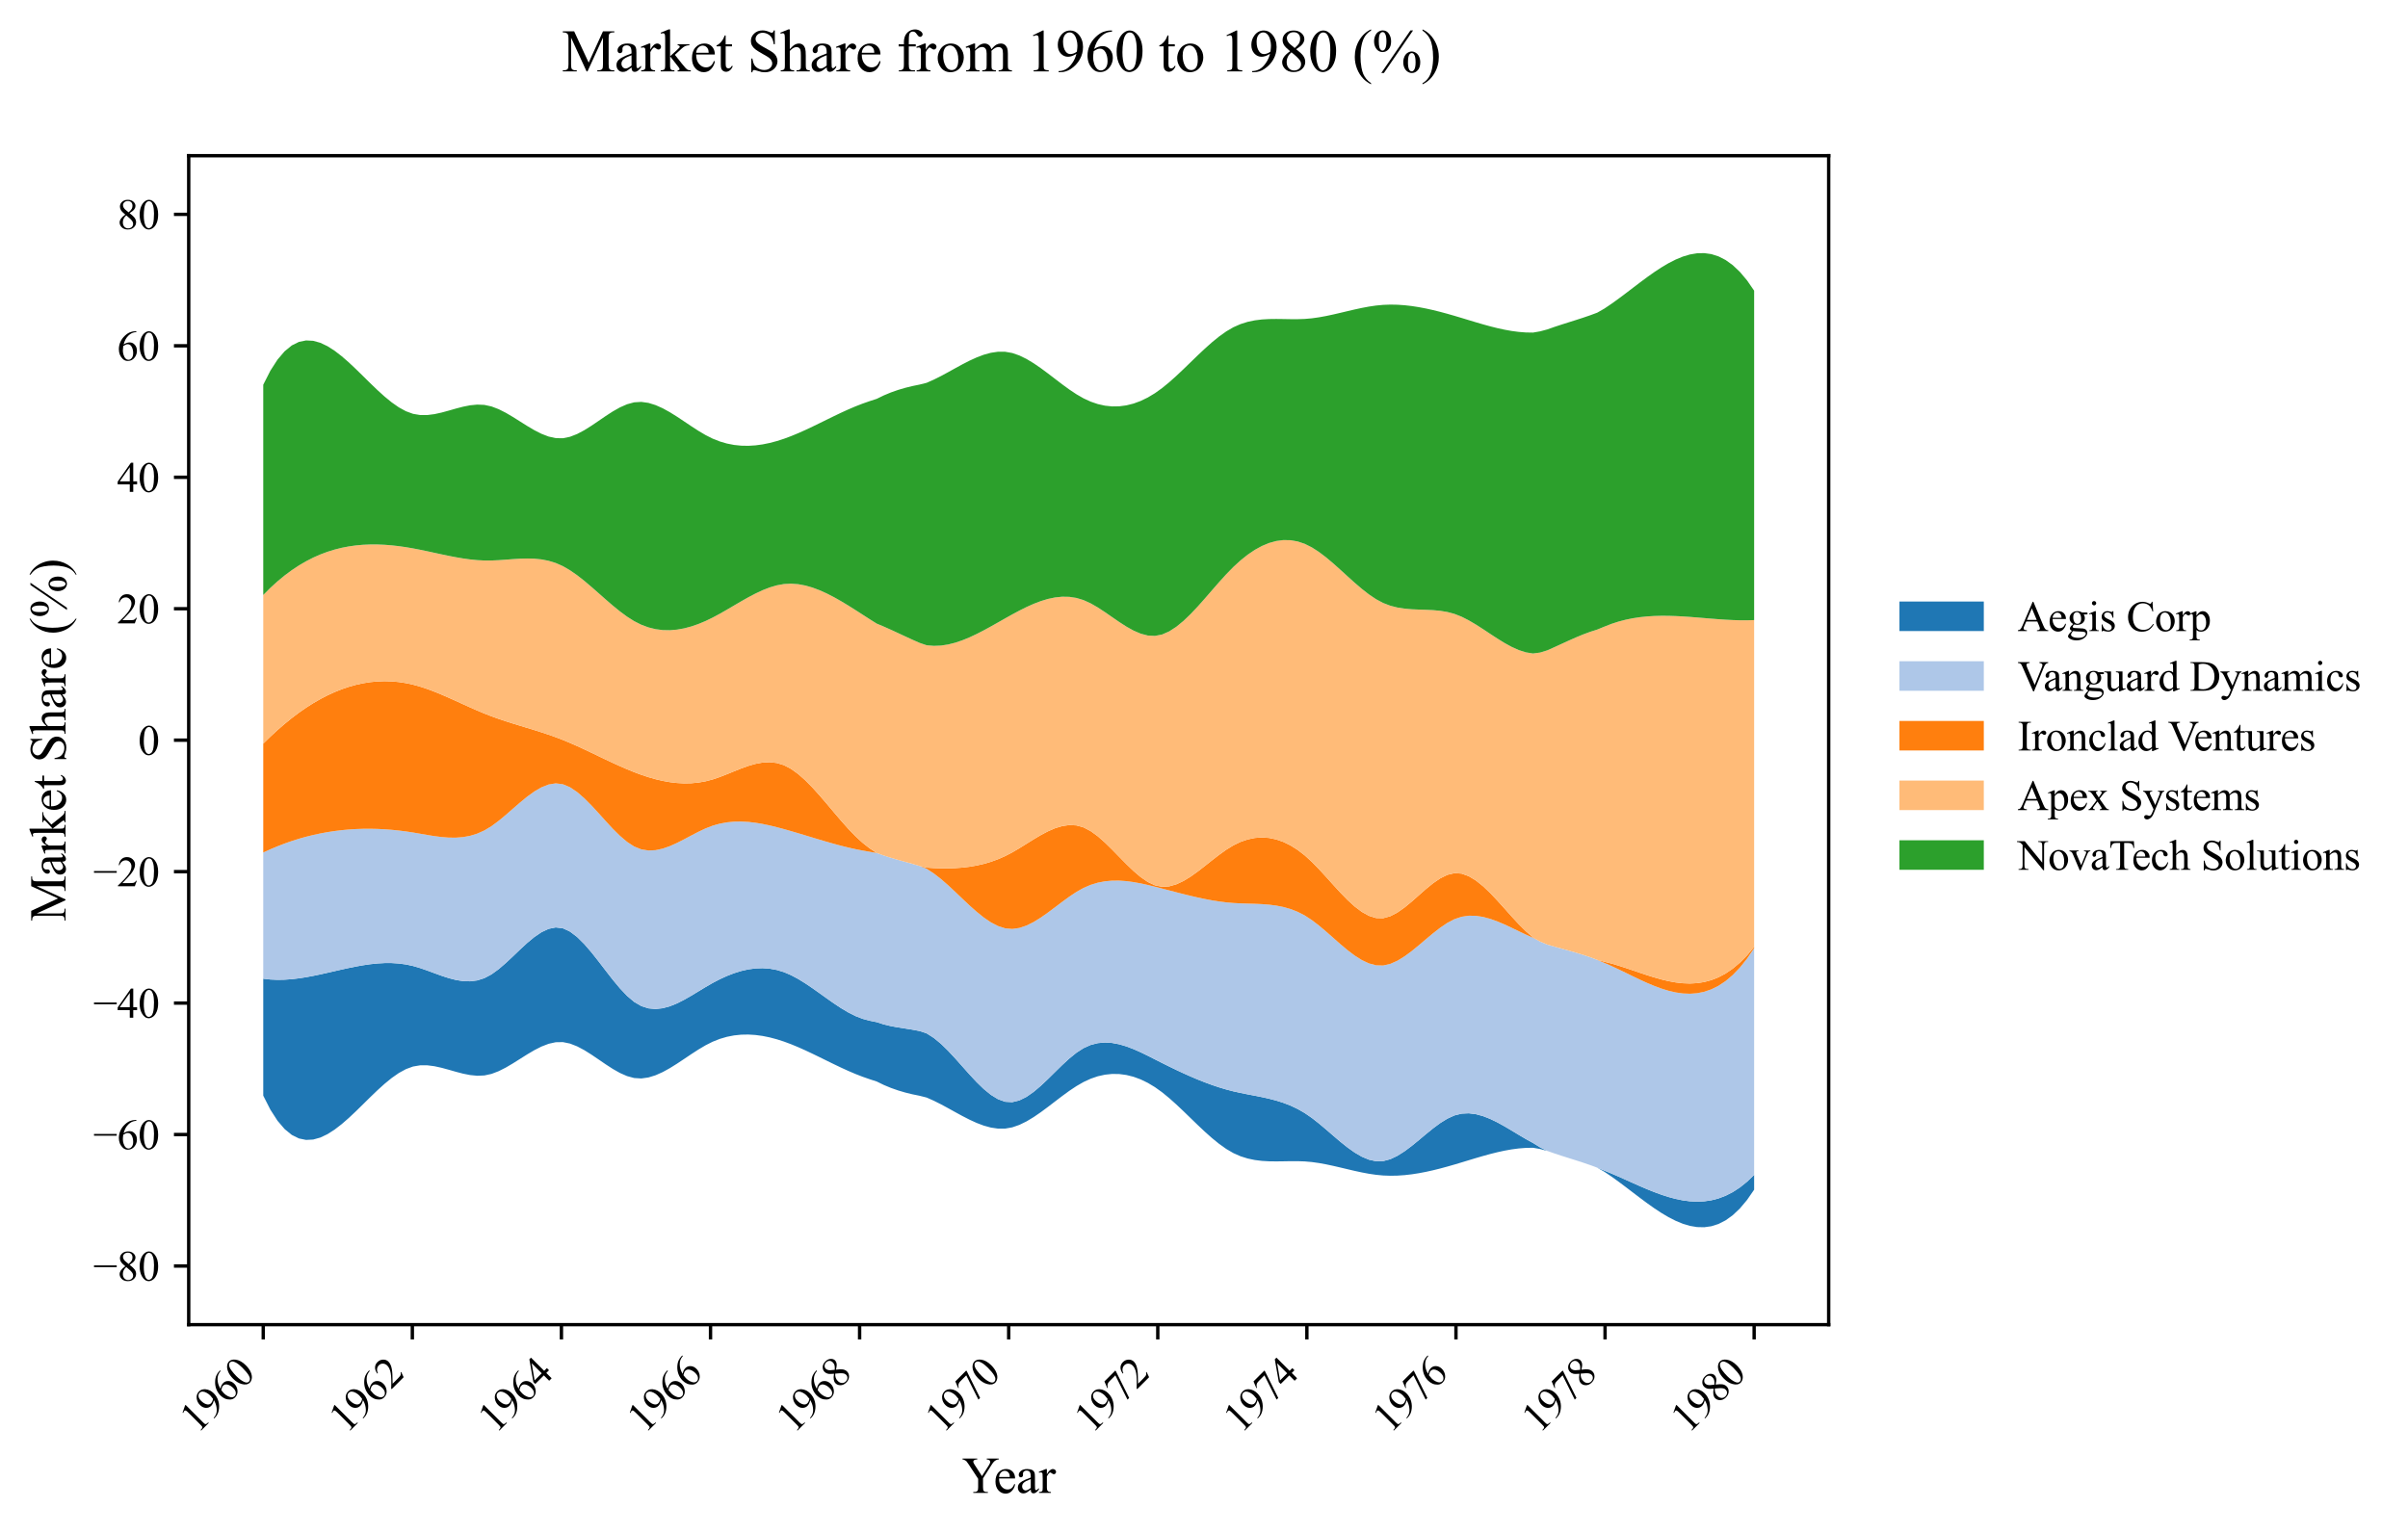 <?xml version="1.0" encoding="utf-8" standalone="no"?>
<!DOCTYPE svg PUBLIC "-//W3C//DTD SVG 1.1//EN"
  "http://www.w3.org/Graphics/SVG/1.1/DTD/svg11.dtd">
<svg xmlns:xlink="http://www.w3.org/1999/xlink" width="570.88pt" height="363.785pt" viewBox="0 0 570.88 363.785" xmlns="http://www.w3.org/2000/svg" version="1.1">
 <defs>
  <style type="text/css">*{stroke-linejoin: round; stroke-linecap: butt}</style>
 </defs>
 <g id="figure_1">
  <g id="patch_1">
   <path d="M 0 363.785 
L 570.88 363.785 
L 570.88 0 
L 0 0 
z
" style="fill: #ffffff"/>
  </g>
  <g id="axes_1">
   <g id="patch_2">
    <path d="M 44.738 314.121 
L 433.538 314.121 
L 433.538 36.921 
L 44.738 36.921 
z
" style="fill: #ffffff"/>
   </g>
   <g id="PolyCollection_1">
    <path d="M 62.411 232.084 
L 62.411 259.813 
L 64.102 263.142 
L 65.794 265.769 
L 67.485 267.746 
L 69.176 269.127 
L 70.867 269.965 
L 72.558 270.314 
L 74.249 270.225 
L 75.941 269.753 
L 77.632 268.951 
L 79.323 267.872 
L 81.014 266.568 
L 82.705 265.094 
L 84.396 263.502 
L 86.088 261.845 
L 87.779 260.177 
L 89.47 258.551 
L 91.161 257.02 
L 92.852 255.637 
L 94.543 254.455 
L 96.235 253.528 
L 97.926 252.908 
L 99.617 252.623 
L 101.308 252.622 
L 102.999 252.839 
L 104.69 253.211 
L 106.382 253.671 
L 108.073 254.155 
L 109.764 254.598 
L 111.455 254.934 
L 113.146 255.099 
L 114.837 255.027 
L 116.529 254.66 
L 118.22 254.015 
L 119.911 253.16 
L 121.602 252.165 
L 123.293 251.099 
L 124.984 250.033 
L 126.676 249.035 
L 128.367 248.175 
L 130.058 247.523 
L 131.749 247.148 
L 133.44 247.119 
L 135.131 247.466 
L 136.823 248.125 
L 138.514 249.021 
L 140.205 250.079 
L 141.896 251.225 
L 143.587 252.383 
L 145.278 253.478 
L 146.97 254.436 
L 148.661 255.18 
L 150.352 255.637 
L 152.043 255.741 
L 153.734 255.503 
L 155.426 254.98 
L 157.117 254.225 
L 158.808 253.293 
L 160.499 252.238 
L 162.19 251.115 
L 163.881 249.978 
L 165.573 248.882 
L 167.264 247.88 
L 168.955 247.029 
L 170.646 246.358 
L 172.337 245.863 
L 174.028 245.532 
L 175.72 245.356 
L 177.411 245.325 
L 179.102 245.43 
L 180.793 245.659 
L 182.484 246.003 
L 184.175 246.453 
L 185.867 246.997 
L 187.558 247.626 
L 189.249 248.326 
L 190.94 249.082 
L 192.631 249.878 
L 194.322 250.7 
L 196.014 251.532 
L 197.705 252.36 
L 199.396 253.167 
L 201.087 253.94 
L 202.778 254.663 
L 204.469 255.321 
L 206.161 255.913 
L 207.852 256.462 
L 209.543 257.286 
L 211.234 257.988 
L 212.925 258.581 
L 214.616 259.079 
L 216.308 259.495 
L 217.999 259.842 
L 219.69 260.268 
L 221.381 261.019 
L 223.072 261.866 
L 224.763 262.778 
L 226.455 263.716 
L 228.146 264.639 
L 229.837 265.507 
L 231.528 266.281 
L 233.219 266.921 
L 234.911 267.385 
L 236.602 267.635 
L 238.293 267.631 
L 239.984 267.333 
L 241.675 266.747 
L 243.366 265.92 
L 245.058 264.902 
L 246.749 263.742 
L 248.44 262.489 
L 250.131 261.194 
L 251.822 259.906 
L 253.513 258.673 
L 255.205 257.546 
L 256.896 256.573 
L 258.587 255.796 
L 260.278 255.219 
L 261.969 254.844 
L 263.66 254.669 
L 265.352 254.694 
L 267.043 254.918 
L 268.734 255.341 
L 270.425 255.963 
L 272.116 256.782 
L 273.807 257.8 
L 275.499 259.012 
L 277.19 260.396 
L 278.881 261.907 
L 280.572 263.503 
L 282.263 265.142 
L 283.954 266.779 
L 285.646 268.372 
L 287.337 269.878 
L 289.028 271.254 
L 290.719 272.456 
L 292.41 273.443 
L 294.101 274.19 
L 295.793 274.723 
L 297.484 275.078 
L 299.175 275.287 
L 300.866 275.385 
L 302.557 275.407 
L 304.248 275.386 
L 305.94 275.358 
L 307.631 275.355 
L 309.322 275.412 
L 311.013 275.56 
L 312.704 275.799 
L 314.396 276.109 
L 316.087 276.469 
L 317.778 276.861 
L 319.469 277.264 
L 321.16 277.658 
L 322.851 278.024 
L 324.543 278.341 
L 326.234 278.589 
L 327.925 278.75 
L 329.616 278.811 
L 331.307 278.779 
L 332.998 278.663 
L 334.69 278.469 
L 336.381 278.207 
L 338.072 277.884 
L 339.763 277.508 
L 341.454 277.088 
L 343.145 276.631 
L 344.837 276.146 
L 346.528 275.64 
L 348.219 275.126 
L 349.91 274.616 
L 351.601 274.122 
L 353.292 273.657 
L 354.984 273.234 
L 356.675 272.864 
L 358.366 272.561 
L 360.057 272.337 
L 361.748 272.204 
L 363.439 272.175 
L 365.131 272.47 
L 366.822 272.925 
L 368.513 273.517 
L 370.204 274.074 
L 371.895 274.61 
L 373.586 275.144 
L 375.278 275.692 
L 376.969 276.27 
L 378.66 276.896 
L 380.351 277.861 
L 382.042 279.001 
L 383.733 280.219 
L 385.425 281.487 
L 387.116 282.777 
L 388.807 284.064 
L 390.498 285.32 
L 392.189 286.519 
L 393.88 287.632 
L 395.572 288.634 
L 397.263 289.497 
L 398.954 290.194 
L 400.645 290.698 
L 402.336 290.983 
L 404.028 291.021 
L 405.719 290.786 
L 407.41 290.25 
L 409.101 289.386 
L 410.792 288.168 
L 412.483 286.568 
L 414.175 284.56 
L 415.866 282.117 
L 415.866 278.61 
L 415.866 278.61 
L 414.175 280.234 
L 412.483 281.589 
L 410.792 282.689 
L 409.101 283.552 
L 407.41 284.194 
L 405.719 284.631 
L 404.028 284.879 
L 402.336 284.954 
L 400.645 284.872 
L 398.954 284.65 
L 397.263 284.305 
L 395.572 283.851 
L 393.88 283.306 
L 392.189 282.685 
L 390.498 282.006 
L 388.807 281.283 
L 387.116 280.533 
L 385.425 279.773 
L 383.733 279.019 
L 382.042 278.286 
L 380.351 277.592 
L 378.66 276.896 
L 376.969 276.27 
L 375.278 275.692 
L 373.586 275.144 
L 371.895 274.61 
L 370.204 274.074 
L 368.513 273.517 
L 366.822 272.925 
L 365.131 272.087 
L 363.439 271.038 
L 361.748 270.109 
L 360.057 269.112 
L 358.366 268.091 
L 356.675 267.091 
L 354.984 266.158 
L 353.292 265.337 
L 351.601 264.673 
L 349.91 264.213 
L 348.219 264 
L 346.528 264.081 
L 344.837 264.5 
L 343.145 265.268 
L 341.454 266.317 
L 339.763 267.567 
L 338.072 268.939 
L 336.381 270.356 
L 334.69 271.737 
L 332.998 273.004 
L 331.307 274.079 
L 329.616 274.882 
L 327.925 275.334 
L 326.234 275.367 
L 324.543 274.999 
L 322.851 274.291 
L 321.16 273.306 
L 319.469 272.108 
L 317.778 270.759 
L 316.087 269.321 
L 314.396 267.858 
L 312.704 266.432 
L 311.013 265.106 
L 309.322 263.942 
L 307.631 262.971 
L 305.94 262.173 
L 304.248 261.52 
L 302.557 260.987 
L 300.866 260.545 
L 299.175 260.17 
L 297.484 259.834 
L 295.793 259.512 
L 294.101 259.175 
L 292.41 258.799 
L 290.719 258.359 
L 289.028 257.853 
L 287.337 257.286 
L 285.646 256.664 
L 283.954 255.993 
L 282.263 255.276 
L 280.572 254.521 
L 278.881 253.731 
L 277.19 252.914 
L 275.499 252.073 
L 273.807 251.215 
L 272.116 250.358 
L 270.425 249.536 
L 268.734 248.786 
L 267.043 248.143 
L 265.352 247.643 
L 263.66 247.323 
L 261.969 247.216 
L 260.278 247.361 
L 258.587 247.791 
L 256.896 248.544 
L 255.205 249.636 
L 253.513 251.005 
L 251.822 252.563 
L 250.131 254.221 
L 248.44 255.891 
L 246.749 257.486 
L 245.058 258.918 
L 243.366 260.1 
L 241.675 260.942 
L 239.984 261.358 
L 238.293 261.264 
L 236.602 260.657 
L 234.911 259.62 
L 233.219 258.24 
L 231.528 256.6 
L 229.837 254.788 
L 228.146 252.888 
L 226.455 250.986 
L 224.763 249.169 
L 223.072 247.521 
L 221.381 246.128 
L 219.69 245.049 
L 217.999 244.492 
L 216.308 244.171 
L 214.616 243.904 
L 212.925 243.642 
L 211.234 243.335 
L 209.543 242.933 
L 207.852 242.386 
L 206.161 242.057 
L 204.469 241.59 
L 202.778 240.928 
L 201.087 240.073 
L 199.396 239.066 
L 197.705 237.948 
L 196.014 236.762 
L 194.322 235.548 
L 192.631 234.348 
L 190.94 233.205 
L 189.249 232.16 
L 187.558 231.255 
L 185.867 230.532 
L 184.175 230.018 
L 182.484 229.707 
L 180.793 229.588 
L 179.102 229.648 
L 177.411 229.875 
L 175.72 230.257 
L 174.028 230.782 
L 172.337 231.438 
L 170.646 232.213 
L 168.955 233.094 
L 167.264 234.069 
L 165.573 235.095 
L 163.881 236.119 
L 162.19 237.086 
L 160.499 237.939 
L 158.808 238.624 
L 157.117 239.085 
L 155.426 239.268 
L 153.734 239.117 
L 152.043 238.576 
L 150.352 237.592 
L 148.661 236.16 
L 146.97 234.375 
L 145.278 232.343 
L 143.587 230.17 
L 141.896 227.963 
L 140.205 225.827 
L 138.514 223.869 
L 136.823 222.196 
L 135.131 220.912 
L 133.44 220.125 
L 131.749 219.922 
L 130.058 220.266 
L 128.367 221.059 
L 126.676 222.205 
L 124.984 223.606 
L 123.293 225.165 
L 121.602 226.787 
L 119.911 228.373 
L 118.22 229.827 
L 116.529 231.052 
L 114.837 231.952 
L 113.146 232.488 
L 111.455 232.704 
L 109.764 232.651 
L 108.073 232.382 
L 106.382 231.946 
L 104.69 231.396 
L 102.999 230.782 
L 101.308 230.156 
L 99.617 229.569 
L 97.926 229.072 
L 96.235 228.709 
L 94.543 228.481 
L 92.852 228.373 
L 91.161 228.374 
L 89.47 228.47 
L 87.779 228.648 
L 86.088 228.894 
L 84.396 229.195 
L 82.705 229.538 
L 81.014 229.909 
L 79.323 230.296 
L 77.632 230.684 
L 75.941 231.062 
L 74.249 231.414 
L 72.558 231.73 
L 70.867 231.994 
L 69.176 232.194 
L 67.485 232.316 
L 65.794 232.347 
L 64.102 232.274 
L 62.411 232.084 
z
" clip-path="url(#pc17ee67353)" style="fill: #1f77b4"/>
   </g>
   <g id="PolyCollection_2">
    <path d="M 62.411 202.158 
L 62.411 232.084 
L 64.102 232.274 
L 65.794 232.347 
L 67.485 232.316 
L 69.176 232.194 
L 70.867 231.994 
L 72.558 231.73 
L 74.249 231.414 
L 75.941 231.062 
L 77.632 230.684 
L 79.323 230.296 
L 81.014 229.909 
L 82.705 229.538 
L 84.396 229.195 
L 86.088 228.894 
L 87.779 228.648 
L 89.47 228.47 
L 91.161 228.374 
L 92.852 228.373 
L 94.543 228.481 
L 96.235 228.709 
L 97.926 229.072 
L 99.617 229.569 
L 101.308 230.156 
L 102.999 230.782 
L 104.69 231.396 
L 106.382 231.946 
L 108.073 232.382 
L 109.764 232.651 
L 111.455 232.704 
L 113.146 232.488 
L 114.837 231.952 
L 116.529 231.052 
L 118.22 229.827 
L 119.911 228.373 
L 121.602 226.787 
L 123.293 225.165 
L 124.984 223.606 
L 126.676 222.205 
L 128.367 221.059 
L 130.058 220.266 
L 131.749 219.922 
L 133.44 220.125 
L 135.131 220.912 
L 136.823 222.196 
L 138.514 223.869 
L 140.205 225.827 
L 141.896 227.963 
L 143.587 230.17 
L 145.278 232.343 
L 146.97 234.375 
L 148.661 236.16 
L 150.352 237.592 
L 152.043 238.576 
L 153.734 239.117 
L 155.426 239.268 
L 157.117 239.085 
L 158.808 238.624 
L 160.499 237.939 
L 162.19 237.086 
L 163.881 236.119 
L 165.573 235.095 
L 167.264 234.069 
L 168.955 233.094 
L 170.646 232.213 
L 172.337 231.438 
L 174.028 230.782 
L 175.72 230.257 
L 177.411 229.875 
L 179.102 229.648 
L 180.793 229.588 
L 182.484 229.707 
L 184.175 230.018 
L 185.867 230.532 
L 187.558 231.255 
L 189.249 232.16 
L 190.94 233.205 
L 192.631 234.348 
L 194.322 235.548 
L 196.014 236.762 
L 197.705 237.948 
L 199.396 239.066 
L 201.087 240.073 
L 202.778 240.928 
L 204.469 241.59 
L 206.161 242.057 
L 207.852 242.386 
L 209.543 242.933 
L 211.234 243.335 
L 212.925 243.642 
L 214.616 243.904 
L 216.308 244.171 
L 217.999 244.492 
L 219.69 245.049 
L 221.381 246.128 
L 223.072 247.521 
L 224.763 249.169 
L 226.455 250.986 
L 228.146 252.888 
L 229.837 254.788 
L 231.528 256.6 
L 233.219 258.24 
L 234.911 259.62 
L 236.602 260.657 
L 238.293 261.264 
L 239.984 261.358 
L 241.675 260.942 
L 243.366 260.1 
L 245.058 258.918 
L 246.749 257.486 
L 248.44 255.891 
L 250.131 254.221 
L 251.822 252.563 
L 253.513 251.005 
L 255.205 249.636 
L 256.896 248.544 
L 258.587 247.791 
L 260.278 247.361 
L 261.969 247.216 
L 263.66 247.323 
L 265.352 247.643 
L 267.043 248.143 
L 268.734 248.786 
L 270.425 249.536 
L 272.116 250.358 
L 273.807 251.215 
L 275.499 252.073 
L 277.19 252.914 
L 278.881 253.731 
L 280.572 254.521 
L 282.263 255.276 
L 283.954 255.993 
L 285.646 256.664 
L 287.337 257.286 
L 289.028 257.853 
L 290.719 258.359 
L 292.41 258.799 
L 294.101 259.175 
L 295.793 259.512 
L 297.484 259.834 
L 299.175 260.17 
L 300.866 260.545 
L 302.557 260.987 
L 304.248 261.52 
L 305.94 262.173 
L 307.631 262.971 
L 309.322 263.942 
L 311.013 265.106 
L 312.704 266.432 
L 314.396 267.858 
L 316.087 269.321 
L 317.778 270.759 
L 319.469 272.108 
L 321.16 273.306 
L 322.851 274.291 
L 324.543 274.999 
L 326.234 275.367 
L 327.925 275.334 
L 329.616 274.882 
L 331.307 274.079 
L 332.998 273.004 
L 334.69 271.737 
L 336.381 270.356 
L 338.072 268.939 
L 339.763 267.567 
L 341.454 266.317 
L 343.145 265.268 
L 344.837 264.5 
L 346.528 264.081 
L 348.219 264 
L 349.91 264.213 
L 351.601 264.673 
L 353.292 265.337 
L 354.984 266.158 
L 356.675 267.091 
L 358.366 268.091 
L 360.057 269.112 
L 361.748 270.109 
L 363.439 271.038 
L 365.131 272.087 
L 366.822 272.925 
L 368.513 273.517 
L 370.204 274.074 
L 371.895 274.61 
L 373.586 275.144 
L 375.278 275.692 
L 376.969 276.27 
L 378.66 276.896 
L 380.351 277.592 
L 382.042 278.286 
L 383.733 279.019 
L 385.425 279.773 
L 387.116 280.533 
L 388.807 281.283 
L 390.498 282.006 
L 392.189 282.685 
L 393.88 283.306 
L 395.572 283.851 
L 397.263 284.305 
L 398.954 284.65 
L 400.645 284.872 
L 402.336 284.954 
L 404.028 284.879 
L 405.719 284.631 
L 407.41 284.194 
L 409.101 283.552 
L 410.792 282.689 
L 412.483 281.589 
L 414.175 280.234 
L 415.866 278.61 
L 415.866 224.852 
L 415.866 224.852 
L 414.175 227.337 
L 412.483 229.448 
L 410.792 231.208 
L 409.101 232.64 
L 407.41 233.765 
L 405.719 234.607 
L 404.028 235.186 
L 402.336 235.527 
L 400.645 235.651 
L 398.954 235.58 
L 397.263 235.336 
L 395.572 234.943 
L 393.88 234.422 
L 392.189 233.795 
L 390.498 233.086 
L 388.807 232.316 
L 387.116 231.507 
L 385.425 230.682 
L 383.733 229.864 
L 382.042 229.074 
L 380.351 228.335 
L 378.66 227.612 
L 376.969 226.978 
L 375.278 226.41 
L 373.586 225.892 
L 371.895 225.407 
L 370.204 224.94 
L 368.513 224.472 
L 366.822 223.988 
L 365.131 223.281 
L 363.439 222.382 
L 361.748 221.624 
L 360.057 220.816 
L 358.366 219.998 
L 356.675 219.21 
L 354.984 218.493 
L 353.292 217.887 
L 351.601 217.434 
L 349.91 217.173 
L 348.219 217.146 
L 346.528 217.393 
L 344.837 217.954 
L 343.145 218.838 
L 341.454 219.975 
L 339.763 221.29 
L 338.072 222.705 
L 336.381 224.141 
L 334.69 225.523 
L 332.998 226.772 
L 331.307 227.812 
L 329.616 228.564 
L 327.925 228.952 
L 326.234 228.908 
L 324.543 228.454 
L 322.851 227.657 
L 321.16 226.585 
L 319.469 225.306 
L 317.778 223.888 
L 316.087 222.399 
L 314.396 220.906 
L 312.704 219.477 
L 311.013 218.18 
L 309.322 217.082 
L 307.631 216.216 
L 305.94 215.559 
L 304.248 215.078 
L 302.557 214.745 
L 300.866 214.528 
L 299.175 214.398 
L 297.484 214.323 
L 295.793 214.274 
L 294.101 214.22 
L 292.41 214.131 
L 290.719 213.981 
L 289.028 213.767 
L 287.337 213.497 
L 285.646 213.18 
L 283.954 212.822 
L 282.263 212.432 
L 280.572 212.017 
L 278.881 211.586 
L 277.19 211.146 
L 275.499 210.705 
L 273.807 210.27 
L 272.116 209.856 
L 270.425 209.483 
L 268.734 209.173 
L 267.043 208.946 
L 265.352 208.825 
L 263.66 208.831 
L 261.969 208.985 
L 260.278 209.308 
L 258.587 209.822 
L 256.896 210.548 
L 255.205 211.496 
L 253.513 212.619 
L 251.822 213.852 
L 250.131 215.134 
L 248.44 216.4 
L 246.749 217.588 
L 245.058 218.634 
L 243.366 219.474 
L 241.675 220.046 
L 239.984 220.286 
L 238.293 220.134 
L 236.602 219.588 
L 234.911 218.709 
L 233.219 217.559 
L 231.528 216.199 
L 229.837 214.691 
L 228.146 213.098 
L 226.455 211.483 
L 224.763 209.905 
L 223.072 208.429 
L 221.381 207.116 
L 219.69 206.012 
L 217.999 205.342 
L 216.308 204.85 
L 214.616 204.38 
L 212.925 203.91 
L 211.234 203.416 
L 209.543 202.876 
L 207.852 202.269 
L 206.161 201.981 
L 204.469 201.686 
L 202.778 201.352 
L 201.087 200.971 
L 199.396 200.55 
L 197.705 200.096 
L 196.014 199.617 
L 194.322 199.12 
L 192.631 198.611 
L 190.94 198.099 
L 189.249 197.59 
L 187.558 197.091 
L 185.867 196.609 
L 184.175 196.154 
L 182.484 195.741 
L 180.793 195.384 
L 179.102 195.1 
L 177.411 194.904 
L 175.72 194.812 
L 174.028 194.84 
L 172.337 195.002 
L 170.646 195.314 
L 168.955 195.792 
L 167.264 196.448 
L 165.573 197.246 
L 163.881 198.126 
L 162.19 199.027 
L 160.499 199.886 
L 158.808 200.642 
L 157.117 201.234 
L 155.426 201.601 
L 153.734 201.68 
L 152.043 201.41 
L 150.352 200.731 
L 148.661 199.631 
L 146.97 198.193 
L 145.278 196.514 
L 143.587 194.687 
L 141.896 192.808 
L 140.205 190.973 
L 138.514 189.276 
L 136.823 187.813 
L 135.131 186.679 
L 133.44 185.969 
L 131.749 185.763 
L 130.058 186.033 
L 128.367 186.699 
L 126.676 187.684 
L 124.984 188.91 
L 123.293 190.297 
L 121.602 191.768 
L 119.911 193.244 
L 118.22 194.647 
L 116.529 195.899 
L 114.837 196.921 
L 113.146 197.679 
L 111.455 198.197 
L 109.764 198.506 
L 108.073 198.637 
L 106.382 198.622 
L 104.69 198.49 
L 102.999 198.273 
L 101.308 198.001 
L 99.617 197.705 
L 97.926 197.416 
L 96.235 197.161 
L 94.543 196.948 
L 92.852 196.777 
L 91.161 196.65 
L 89.47 196.567 
L 87.779 196.53 
L 86.088 196.54 
L 84.396 196.598 
L 82.705 196.704 
L 81.014 196.861 
L 79.323 197.068 
L 77.632 197.327 
L 75.941 197.638 
L 74.249 198.004 
L 72.558 198.424 
L 70.867 198.901 
L 69.176 199.434 
L 67.485 200.026 
L 65.794 200.676 
L 64.102 201.387 
L 62.411 202.158 
z
" clip-path="url(#pc17ee67353)" style="fill: #aec7e8"/>
   </g>
   <g id="PolyCollection_3">
    <path d="M 62.411 176.347 
L 62.411 202.158 
L 64.102 201.387 
L 65.794 200.676 
L 67.485 200.026 
L 69.176 199.434 
L 70.867 198.901 
L 72.558 198.424 
L 74.249 198.004 
L 75.941 197.638 
L 77.632 197.327 
L 79.323 197.068 
L 81.014 196.861 
L 82.705 196.704 
L 84.396 196.598 
L 86.088 196.54 
L 87.779 196.53 
L 89.47 196.567 
L 91.161 196.65 
L 92.852 196.777 
L 94.543 196.948 
L 96.235 197.161 
L 97.926 197.416 
L 99.617 197.705 
L 101.308 198.001 
L 102.999 198.273 
L 104.69 198.49 
L 106.382 198.622 
L 108.073 198.637 
L 109.764 198.506 
L 111.455 198.197 
L 113.146 197.679 
L 114.837 196.921 
L 116.529 195.899 
L 118.22 194.647 
L 119.911 193.244 
L 121.602 191.768 
L 123.293 190.297 
L 124.984 188.91 
L 126.676 187.684 
L 128.367 186.699 
L 130.058 186.033 
L 131.749 185.763 
L 133.44 185.969 
L 135.131 186.679 
L 136.823 187.813 
L 138.514 189.276 
L 140.205 190.973 
L 141.896 192.808 
L 143.587 194.687 
L 145.278 196.514 
L 146.97 198.193 
L 148.661 199.631 
L 150.352 200.731 
L 152.043 201.41 
L 153.734 201.68 
L 155.426 201.601 
L 157.117 201.234 
L 158.808 200.642 
L 160.499 199.886 
L 162.19 199.027 
L 163.881 198.126 
L 165.573 197.246 
L 167.264 196.448 
L 168.955 195.792 
L 170.646 195.314 
L 172.337 195.002 
L 174.028 194.84 
L 175.72 194.812 
L 177.411 194.904 
L 179.102 195.1 
L 180.793 195.384 
L 182.484 195.741 
L 184.175 196.154 
L 185.867 196.609 
L 187.558 197.091 
L 189.249 197.59 
L 190.94 198.099 
L 192.631 198.611 
L 194.322 199.12 
L 196.014 199.617 
L 197.705 200.096 
L 199.396 200.55 
L 201.087 200.971 
L 202.778 201.352 
L 204.469 201.686 
L 206.161 201.981 
L 207.852 202.269 
L 209.543 202.876 
L 211.234 203.416 
L 212.925 203.91 
L 214.616 204.38 
L 216.308 204.85 
L 217.999 205.342 
L 219.69 206.012 
L 221.381 207.116 
L 223.072 208.429 
L 224.763 209.905 
L 226.455 211.483 
L 228.146 213.098 
L 229.837 214.691 
L 231.528 216.199 
L 233.219 217.559 
L 234.911 218.709 
L 236.602 219.588 
L 238.293 220.134 
L 239.984 220.286 
L 241.675 220.046 
L 243.366 219.474 
L 245.058 218.634 
L 246.749 217.588 
L 248.44 216.4 
L 250.131 215.134 
L 251.822 213.852 
L 253.513 212.619 
L 255.205 211.496 
L 256.896 210.548 
L 258.587 209.822 
L 260.278 209.308 
L 261.969 208.985 
L 263.66 208.831 
L 265.352 208.825 
L 267.043 208.946 
L 268.734 209.173 
L 270.425 209.483 
L 272.116 209.856 
L 273.807 210.27 
L 275.499 210.705 
L 277.19 211.146 
L 278.881 211.586 
L 280.572 212.017 
L 282.263 212.432 
L 283.954 212.822 
L 285.646 213.18 
L 287.337 213.497 
L 289.028 213.767 
L 290.719 213.981 
L 292.41 214.131 
L 294.101 214.22 
L 295.793 214.274 
L 297.484 214.323 
L 299.175 214.398 
L 300.866 214.528 
L 302.557 214.745 
L 304.248 215.078 
L 305.94 215.559 
L 307.631 216.216 
L 309.322 217.082 
L 311.013 218.18 
L 312.704 219.477 
L 314.396 220.906 
L 316.087 222.399 
L 317.778 223.888 
L 319.469 225.306 
L 321.16 226.585 
L 322.851 227.657 
L 324.543 228.454 
L 326.234 228.908 
L 327.925 228.952 
L 329.616 228.564 
L 331.307 227.812 
L 332.998 226.772 
L 334.69 225.523 
L 336.381 224.141 
L 338.072 222.705 
L 339.763 221.29 
L 341.454 219.975 
L 343.145 218.838 
L 344.837 217.954 
L 346.528 217.393 
L 348.219 217.146 
L 349.91 217.173 
L 351.601 217.434 
L 353.292 217.887 
L 354.984 218.493 
L 356.675 219.21 
L 358.366 219.998 
L 360.057 220.816 
L 361.748 221.624 
L 363.439 222.382 
L 365.131 223.281 
L 366.822 223.988 
L 368.513 224.472 
L 370.204 224.94 
L 371.895 225.407 
L 373.586 225.892 
L 375.278 226.41 
L 376.969 226.978 
L 378.66 227.612 
L 380.351 228.335 
L 382.042 229.074 
L 383.733 229.864 
L 385.425 230.682 
L 387.116 231.507 
L 388.807 232.316 
L 390.498 233.086 
L 392.189 233.795 
L 393.88 234.422 
L 395.572 234.943 
L 397.263 235.336 
L 398.954 235.58 
L 400.645 235.651 
L 402.336 235.527 
L 404.028 235.186 
L 405.719 234.607 
L 407.41 233.765 
L 409.101 232.64 
L 410.792 231.208 
L 412.483 229.448 
L 414.175 227.337 
L 415.866 224.852 
L 415.866 224.541 
L 415.866 224.541 
L 414.175 226.564 
L 412.483 228.277 
L 410.792 229.699 
L 409.101 230.849 
L 407.41 231.748 
L 405.719 232.415 
L 404.028 232.871 
L 402.336 233.134 
L 400.645 233.224 
L 398.954 233.162 
L 397.263 232.967 
L 395.572 232.659 
L 393.88 232.258 
L 392.189 231.782 
L 390.498 231.253 
L 388.807 230.69 
L 387.116 230.113 
L 385.425 229.54 
L 383.733 228.993 
L 382.042 228.491 
L 380.351 228.054 
L 378.66 227.612 
L 376.969 226.978 
L 375.278 226.41 
L 373.586 225.892 
L 371.895 225.407 
L 370.204 224.94 
L 368.513 224.472 
L 366.822 223.988 
L 365.131 223.281 
L 363.439 222.293 
L 361.748 220.835 
L 360.057 219.152 
L 358.366 217.325 
L 356.675 215.432 
L 354.984 213.554 
L 353.292 211.769 
L 351.601 210.159 
L 349.91 208.802 
L 348.219 207.778 
L 346.528 207.167 
L 344.837 207.049 
L 343.145 207.449 
L 341.454 208.28 
L 339.763 209.435 
L 338.072 210.809 
L 336.381 212.295 
L 334.69 213.79 
L 332.998 215.187 
L 331.307 216.38 
L 329.616 217.265 
L 327.925 217.736 
L 326.234 217.699 
L 324.543 217.173 
L 322.851 216.233 
L 321.16 214.954 
L 319.469 213.412 
L 317.778 211.681 
L 316.087 209.838 
L 314.396 207.957 
L 312.704 206.114 
L 311.013 204.384 
L 309.322 202.842 
L 307.631 201.537 
L 305.94 200.472 
L 304.248 199.646 
L 302.557 199.058 
L 300.866 198.706 
L 299.175 198.59 
L 297.484 198.708 
L 295.793 199.06 
L 294.101 199.643 
L 292.41 200.458 
L 290.719 201.495 
L 289.028 202.704 
L 287.337 204.016 
L 285.646 205.361 
L 283.954 206.67 
L 282.263 207.876 
L 280.572 208.909 
L 278.881 209.7 
L 277.19 210.18 
L 275.499 210.281 
L 273.807 209.935 
L 272.116 209.142 
L 270.425 207.982 
L 268.734 206.546 
L 267.043 204.923 
L 265.352 203.2 
L 263.66 201.467 
L 261.969 199.813 
L 260.278 198.325 
L 258.587 197.094 
L 256.896 196.207 
L 255.205 195.733 
L 253.513 195.644 
L 251.822 195.885 
L 250.131 196.399 
L 248.44 197.132 
L 246.749 198.028 
L 245.058 199.032 
L 243.366 200.087 
L 241.675 201.138 
L 239.984 202.131 
L 238.293 203.009 
L 236.602 203.752 
L 234.911 204.366 
L 233.219 204.862 
L 231.528 205.25 
L 229.837 205.539 
L 228.146 205.74 
L 226.455 205.861 
L 224.763 205.913 
L 223.072 205.906 
L 221.381 205.849 
L 219.69 205.746 
L 217.999 205.342 
L 216.308 204.85 
L 214.616 204.38 
L 212.925 203.91 
L 211.234 203.416 
L 209.543 202.876 
L 207.852 202.269 
L 206.161 201.16 
L 204.469 199.831 
L 202.778 198.274 
L 201.087 196.516 
L 199.396 194.614 
L 197.705 192.63 
L 196.014 190.623 
L 194.322 188.652 
L 192.631 186.779 
L 190.94 185.062 
L 189.249 183.562 
L 187.558 182.339 
L 185.867 181.452 
L 184.175 180.933 
L 182.484 180.742 
L 180.793 180.828 
L 179.102 181.139 
L 177.411 181.622 
L 175.72 182.228 
L 174.028 182.903 
L 172.337 183.597 
L 170.646 184.258 
L 168.955 184.834 
L 167.264 185.277 
L 165.573 185.574 
L 163.881 185.734 
L 162.19 185.765 
L 160.499 185.676 
L 158.808 185.476 
L 157.117 185.173 
L 155.426 184.776 
L 153.734 184.293 
L 152.043 183.733 
L 150.352 183.105 
L 148.661 182.417 
L 146.97 181.682 
L 145.278 180.911 
L 143.587 180.116 
L 141.896 179.307 
L 140.205 178.497 
L 138.514 177.696 
L 136.823 176.917 
L 135.131 176.17 
L 133.44 175.468 
L 131.749 174.82 
L 130.058 174.221 
L 128.367 173.66 
L 126.676 173.126 
L 124.984 172.608 
L 123.293 172.094 
L 121.602 171.574 
L 119.911 171.036 
L 118.22 170.47 
L 116.529 169.863 
L 114.837 169.206 
L 113.146 168.497 
L 111.455 167.752 
L 109.764 166.985 
L 108.073 166.213 
L 106.382 165.452 
L 104.69 164.717 
L 102.999 164.025 
L 101.308 163.391 
L 99.617 162.831 
L 97.926 162.361 
L 96.235 161.995 
L 94.543 161.736 
L 92.852 161.583 
L 91.161 161.536 
L 89.47 161.594 
L 87.779 161.756 
L 86.088 162.023 
L 84.396 162.393 
L 82.705 162.866 
L 81.014 163.441 
L 79.323 164.117 
L 77.632 164.895 
L 75.941 165.773 
L 74.249 166.751 
L 72.558 167.829 
L 70.867 169.005 
L 69.176 170.28 
L 67.485 171.652 
L 65.794 173.121 
L 64.102 174.686 
L 62.411 176.347 
z
" clip-path="url(#pc17ee67353)" style="fill: #ff7f0e"/>
   </g>
   <g id="PolyCollection_4">
    <path d="M 62.411 141.091 
L 62.411 176.347 
L 64.102 174.686 
L 65.794 173.121 
L 67.485 171.652 
L 69.176 170.28 
L 70.867 169.005 
L 72.558 167.829 
L 74.249 166.751 
L 75.941 165.773 
L 77.632 164.895 
L 79.323 164.117 
L 81.014 163.441 
L 82.705 162.866 
L 84.396 162.393 
L 86.088 162.023 
L 87.779 161.756 
L 89.47 161.594 
L 91.161 161.536 
L 92.852 161.583 
L 94.543 161.736 
L 96.235 161.995 
L 97.926 162.361 
L 99.617 162.831 
L 101.308 163.391 
L 102.999 164.025 
L 104.69 164.717 
L 106.382 165.452 
L 108.073 166.213 
L 109.764 166.985 
L 111.455 167.752 
L 113.146 168.497 
L 114.837 169.206 
L 116.529 169.863 
L 118.22 170.47 
L 119.911 171.036 
L 121.602 171.574 
L 123.293 172.094 
L 124.984 172.608 
L 126.676 173.126 
L 128.367 173.66 
L 130.058 174.221 
L 131.749 174.82 
L 133.44 175.468 
L 135.131 176.17 
L 136.823 176.917 
L 138.514 177.696 
L 140.205 178.497 
L 141.896 179.307 
L 143.587 180.116 
L 145.278 180.911 
L 146.97 181.682 
L 148.661 182.417 
L 150.352 183.105 
L 152.043 183.733 
L 153.734 184.293 
L 155.426 184.776 
L 157.117 185.173 
L 158.808 185.476 
L 160.499 185.676 
L 162.19 185.765 
L 163.881 185.734 
L 165.573 185.574 
L 167.264 185.277 
L 168.955 184.834 
L 170.646 184.258 
L 172.337 183.597 
L 174.028 182.903 
L 175.72 182.228 
L 177.411 181.622 
L 179.102 181.139 
L 180.793 180.828 
L 182.484 180.742 
L 184.175 180.933 
L 185.867 181.452 
L 187.558 182.339 
L 189.249 183.562 
L 190.94 185.062 
L 192.631 186.779 
L 194.322 188.652 
L 196.014 190.623 
L 197.705 192.63 
L 199.396 194.614 
L 201.087 196.516 
L 202.778 198.274 
L 204.469 199.831 
L 206.161 201.16 
L 207.852 202.269 
L 209.543 202.876 
L 211.234 203.416 
L 212.925 203.91 
L 214.616 204.38 
L 216.308 204.85 
L 217.999 205.342 
L 219.69 205.746 
L 221.381 205.849 
L 223.072 205.906 
L 224.763 205.913 
L 226.455 205.861 
L 228.146 205.74 
L 229.837 205.539 
L 231.528 205.25 
L 233.219 204.862 
L 234.911 204.366 
L 236.602 203.752 
L 238.293 203.009 
L 239.984 202.131 
L 241.675 201.138 
L 243.366 200.087 
L 245.058 199.032 
L 246.749 198.028 
L 248.44 197.132 
L 250.131 196.399 
L 251.822 195.885 
L 253.513 195.644 
L 255.205 195.733 
L 256.896 196.207 
L 258.587 197.094 
L 260.278 198.325 
L 261.969 199.813 
L 263.66 201.467 
L 265.352 203.2 
L 267.043 204.923 
L 268.734 206.546 
L 270.425 207.982 
L 272.116 209.142 
L 273.807 209.935 
L 275.499 210.281 
L 277.19 210.18 
L 278.881 209.7 
L 280.572 208.909 
L 282.263 207.876 
L 283.954 206.67 
L 285.646 205.361 
L 287.337 204.016 
L 289.028 202.704 
L 290.719 201.495 
L 292.41 200.458 
L 294.101 199.643 
L 295.793 199.06 
L 297.484 198.708 
L 299.175 198.59 
L 300.866 198.706 
L 302.557 199.058 
L 304.248 199.646 
L 305.94 200.472 
L 307.631 201.537 
L 309.322 202.842 
L 311.013 204.384 
L 312.704 206.114 
L 314.396 207.957 
L 316.087 209.838 
L 317.778 211.681 
L 319.469 213.412 
L 321.16 214.954 
L 322.851 216.233 
L 324.543 217.173 
L 326.234 217.699 
L 327.925 217.736 
L 329.616 217.265 
L 331.307 216.38 
L 332.998 215.187 
L 334.69 213.79 
L 336.381 212.295 
L 338.072 210.809 
L 339.763 209.435 
L 341.454 208.28 
L 343.145 207.449 
L 344.837 207.049 
L 346.528 207.167 
L 348.219 207.778 
L 349.91 208.802 
L 351.601 210.159 
L 353.292 211.769 
L 354.984 213.554 
L 356.675 215.432 
L 358.366 217.325 
L 360.057 219.152 
L 361.748 220.835 
L 363.439 222.293 
L 365.131 223.281 
L 366.822 223.988 
L 368.513 224.472 
L 370.204 224.94 
L 371.895 225.407 
L 373.586 225.892 
L 375.278 226.41 
L 376.969 226.978 
L 378.66 227.612 
L 380.351 228.054 
L 382.042 228.491 
L 383.733 228.993 
L 385.425 229.54 
L 387.116 230.113 
L 388.807 230.69 
L 390.498 231.253 
L 392.189 231.782 
L 393.88 232.258 
L 395.572 232.659 
L 397.263 232.967 
L 398.954 233.162 
L 400.645 233.224 
L 402.336 233.134 
L 404.028 232.871 
L 405.719 232.415 
L 407.41 231.748 
L 409.101 230.849 
L 410.792 229.699 
L 412.483 228.277 
L 414.175 226.564 
L 415.866 224.541 
L 415.866 147.045 
L 415.866 147.045 
L 414.175 147.092 
L 412.483 147.086 
L 410.792 147.035 
L 409.101 146.949 
L 407.41 146.835 
L 405.719 146.704 
L 404.028 146.564 
L 402.336 146.423 
L 400.645 146.291 
L 398.954 146.177 
L 397.263 146.088 
L 395.572 146.035 
L 393.88 146.026 
L 392.189 146.069 
L 390.498 146.175 
L 388.807 146.35 
L 387.116 146.606 
L 385.425 146.949 
L 383.733 147.389 
L 382.042 147.936 
L 380.351 148.597 
L 378.66 149.294 
L 376.969 149.832 
L 375.278 150.463 
L 373.586 151.165 
L 371.895 151.914 
L 370.204 152.688 
L 368.513 153.464 
L 366.822 154.219 
L 365.131 154.74 
L 363.439 154.963 
L 361.748 154.69 
L 360.057 154.148 
L 358.366 153.388 
L 356.675 152.461 
L 354.984 151.418 
L 353.292 150.31 
L 351.601 149.188 
L 349.91 148.103 
L 348.219 147.106 
L 346.528 146.248 
L 344.837 145.581 
L 343.145 145.126 
L 341.454 144.844 
L 339.763 144.687 
L 338.072 144.605 
L 336.381 144.551 
L 334.69 144.475 
L 332.998 144.33 
L 331.307 144.067 
L 329.616 143.636 
L 327.925 142.991 
L 326.234 142.088 
L 324.543 140.95 
L 322.851 139.631 
L 321.16 138.182 
L 319.469 136.659 
L 317.778 135.115 
L 316.087 133.604 
L 314.396 132.179 
L 312.704 130.894 
L 311.013 129.803 
L 309.322 128.958 
L 307.631 128.393 
L 305.94 128.099 
L 304.248 128.069 
L 302.557 128.293 
L 300.866 128.761 
L 299.175 129.464 
L 297.484 130.393 
L 295.793 131.537 
L 294.101 132.888 
L 292.41 134.436 
L 290.719 136.167 
L 289.028 138.032 
L 287.337 139.97 
L 285.646 141.921 
L 283.954 143.823 
L 282.263 145.615 
L 280.572 147.236 
L 278.881 148.626 
L 277.19 149.722 
L 275.499 150.465 
L 273.807 150.794 
L 272.116 150.704 
L 270.425 150.26 
L 268.734 149.532 
L 267.043 148.588 
L 265.352 147.499 
L 263.66 146.334 
L 261.969 145.163 
L 260.278 144.055 
L 258.587 143.08 
L 256.896 142.307 
L 255.205 141.793 
L 253.513 141.532 
L 251.822 141.5 
L 250.131 141.674 
L 248.44 142.029 
L 246.749 142.541 
L 245.058 143.188 
L 243.366 143.945 
L 241.675 144.789 
L 239.984 145.695 
L 238.293 146.64 
L 236.602 147.601 
L 234.911 148.554 
L 233.219 149.477 
L 231.528 150.347 
L 229.837 151.14 
L 228.146 151.834 
L 226.455 152.405 
L 224.763 152.83 
L 223.072 153.087 
L 221.381 153.153 
L 219.69 153.013 
L 217.999 152.441 
L 216.308 151.69 
L 214.616 150.912 
L 212.925 150.124 
L 211.234 149.343 
L 209.543 148.588 
L 207.852 147.877 
L 206.161 146.816 
L 204.469 145.727 
L 202.778 144.641 
L 201.087 143.577 
L 199.396 142.557 
L 197.705 141.602 
L 196.014 140.732 
L 194.322 139.969 
L 192.631 139.334 
L 190.94 138.848 
L 189.249 138.532 
L 187.558 138.406 
L 185.867 138.492 
L 184.175 138.797 
L 182.484 139.296 
L 180.793 139.956 
L 179.102 140.746 
L 177.411 141.634 
L 175.72 142.59 
L 174.028 143.58 
L 172.337 144.574 
L 170.646 145.54 
L 168.955 146.446 
L 167.264 147.263 
L 165.573 147.969 
L 163.881 148.554 
L 162.19 149.003 
L 160.499 149.304 
L 158.808 149.445 
L 157.117 149.412 
L 155.426 149.193 
L 153.734 148.776 
L 152.043 148.146 
L 150.352 147.293 
L 148.661 146.222 
L 146.97 144.975 
L 145.278 143.598 
L 143.587 142.139 
L 141.896 140.643 
L 140.205 139.157 
L 138.514 137.728 
L 136.823 136.402 
L 135.131 135.226 
L 133.44 134.245 
L 131.749 133.501 
L 130.058 132.981 
L 128.367 132.652 
L 126.676 132.482 
L 124.984 132.436 
L 123.293 132.482 
L 121.602 132.586 
L 119.911 132.715 
L 118.22 132.834 
L 116.529 132.912 
L 114.837 132.914 
L 113.146 132.825 
L 111.455 132.657 
L 109.764 132.423 
L 108.073 132.135 
L 106.382 131.808 
L 104.69 131.455 
L 102.999 131.088 
L 101.308 130.721 
L 99.617 130.367 
L 97.926 130.04 
L 96.235 129.751 
L 94.543 129.509 
L 92.852 129.318 
L 91.161 129.184 
L 89.47 129.113 
L 87.779 129.111 
L 86.088 129.182 
L 84.396 129.334 
L 82.705 129.57 
L 81.014 129.897 
L 79.323 130.321 
L 77.632 130.847 
L 75.941 131.48 
L 74.249 132.226 
L 72.558 133.092 
L 70.867 134.081 
L 69.176 135.201 
L 67.485 136.456 
L 65.794 137.852 
L 64.102 139.395 
L 62.411 141.091 
z
" clip-path="url(#pc17ee67353)" style="fill: #ffbb78"/>
   </g>
   <g id="PolyCollection_5">
    <path d="M 62.411 91.23 
L 62.411 141.091 
L 64.102 139.395 
L 65.794 137.852 
L 67.485 136.456 
L 69.176 135.201 
L 70.867 134.081 
L 72.558 133.092 
L 74.249 132.226 
L 75.941 131.48 
L 77.632 130.847 
L 79.323 130.321 
L 81.014 129.897 
L 82.705 129.57 
L 84.396 129.334 
L 86.088 129.182 
L 87.779 129.111 
L 89.47 129.113 
L 91.161 129.184 
L 92.852 129.318 
L 94.543 129.509 
L 96.235 129.751 
L 97.926 130.04 
L 99.617 130.367 
L 101.308 130.721 
L 102.999 131.088 
L 104.69 131.455 
L 106.382 131.808 
L 108.073 132.135 
L 109.764 132.423 
L 111.455 132.657 
L 113.146 132.825 
L 114.837 132.914 
L 116.529 132.912 
L 118.22 132.834 
L 119.911 132.715 
L 121.602 132.586 
L 123.293 132.482 
L 124.984 132.436 
L 126.676 132.482 
L 128.367 132.652 
L 130.058 132.981 
L 131.749 133.501 
L 133.44 134.245 
L 135.131 135.226 
L 136.823 136.402 
L 138.514 137.728 
L 140.205 139.157 
L 141.896 140.643 
L 143.587 142.139 
L 145.278 143.598 
L 146.97 144.975 
L 148.661 146.222 
L 150.352 147.293 
L 152.043 148.146 
L 153.734 148.776 
L 155.426 149.193 
L 157.117 149.412 
L 158.808 149.445 
L 160.499 149.304 
L 162.19 149.003 
L 163.881 148.554 
L 165.573 147.969 
L 167.264 147.263 
L 168.955 146.446 
L 170.646 145.54 
L 172.337 144.574 
L 174.028 143.58 
L 175.72 142.59 
L 177.411 141.634 
L 179.102 140.746 
L 180.793 139.956 
L 182.484 139.296 
L 184.175 138.797 
L 185.867 138.492 
L 187.558 138.406 
L 189.249 138.532 
L 190.94 138.848 
L 192.631 139.334 
L 194.322 139.969 
L 196.014 140.732 
L 197.705 141.602 
L 199.396 142.557 
L 201.087 143.577 
L 202.778 144.641 
L 204.469 145.727 
L 206.161 146.816 
L 207.852 147.877 
L 209.543 148.588 
L 211.234 149.343 
L 212.925 150.124 
L 214.616 150.912 
L 216.308 151.69 
L 217.999 152.441 
L 219.69 153.013 
L 221.381 153.153 
L 223.072 153.087 
L 224.763 152.83 
L 226.455 152.405 
L 228.146 151.834 
L 229.837 151.14 
L 231.528 150.347 
L 233.219 149.477 
L 234.911 148.554 
L 236.602 147.601 
L 238.293 146.64 
L 239.984 145.695 
L 241.675 144.789 
L 243.366 143.945 
L 245.058 143.188 
L 246.749 142.541 
L 248.44 142.029 
L 250.131 141.674 
L 251.822 141.5 
L 253.513 141.532 
L 255.205 141.793 
L 256.896 142.307 
L 258.587 143.08 
L 260.278 144.055 
L 261.969 145.163 
L 263.66 146.334 
L 265.352 147.499 
L 267.043 148.588 
L 268.734 149.532 
L 270.425 150.26 
L 272.116 150.704 
L 273.807 150.794 
L 275.499 150.465 
L 277.19 149.722 
L 278.881 148.626 
L 280.572 147.236 
L 282.263 145.615 
L 283.954 143.823 
L 285.646 141.921 
L 287.337 139.97 
L 289.028 138.032 
L 290.719 136.167 
L 292.41 134.436 
L 294.101 132.888 
L 295.793 131.537 
L 297.484 130.393 
L 299.175 129.464 
L 300.866 128.761 
L 302.557 128.293 
L 304.248 128.069 
L 305.94 128.099 
L 307.631 128.393 
L 309.322 128.958 
L 311.013 129.803 
L 312.704 130.894 
L 314.396 132.179 
L 316.087 133.604 
L 317.778 135.115 
L 319.469 136.659 
L 321.16 138.182 
L 322.851 139.631 
L 324.543 140.95 
L 326.234 142.088 
L 327.925 142.991 
L 329.616 143.636 
L 331.307 144.067 
L 332.998 144.33 
L 334.69 144.475 
L 336.381 144.551 
L 338.072 144.605 
L 339.763 144.687 
L 341.454 144.844 
L 343.145 145.126 
L 344.837 145.581 
L 346.528 146.248 
L 348.219 147.106 
L 349.91 148.103 
L 351.601 149.188 
L 353.292 150.31 
L 354.984 151.418 
L 356.675 152.461 
L 358.366 153.388 
L 360.057 154.148 
L 361.748 154.69 
L 363.439 154.963 
L 365.131 154.74 
L 366.822 154.219 
L 368.513 153.464 
L 370.204 152.688 
L 371.895 151.914 
L 373.586 151.165 
L 375.278 150.463 
L 376.969 149.832 
L 378.66 149.294 
L 380.351 148.597 
L 382.042 147.936 
L 383.733 147.389 
L 385.425 146.949 
L 387.116 146.606 
L 388.807 146.35 
L 390.498 146.175 
L 392.189 146.069 
L 393.88 146.026 
L 395.572 146.035 
L 397.263 146.088 
L 398.954 146.177 
L 400.645 146.291 
L 402.336 146.423 
L 404.028 146.564 
L 405.719 146.704 
L 407.41 146.835 
L 409.101 146.949 
L 410.792 147.035 
L 412.483 147.086 
L 414.175 147.092 
L 415.866 147.045 
L 415.866 68.926 
L 415.866 68.926 
L 414.175 66.482 
L 412.483 64.474 
L 410.792 62.874 
L 409.101 61.656 
L 407.41 60.793 
L 405.719 60.257 
L 404.028 60.021 
L 402.336 60.059 
L 400.645 60.344 
L 398.954 60.849 
L 397.263 61.546 
L 395.572 62.409 
L 393.88 63.411 
L 392.189 64.524 
L 390.498 65.722 
L 388.807 66.978 
L 387.116 68.265 
L 385.425 69.556 
L 383.733 70.823 
L 382.042 72.041 
L 380.351 73.182 
L 378.66 74.147 
L 376.969 74.773 
L 375.278 75.351 
L 373.586 75.898 
L 371.895 76.432 
L 370.204 76.969 
L 368.513 77.525 
L 366.822 78.118 
L 365.131 78.573 
L 363.439 78.867 
L 361.748 78.839 
L 360.057 78.706 
L 358.366 78.482 
L 356.675 78.178 
L 354.984 77.809 
L 353.292 77.385 
L 351.601 76.92 
L 349.91 76.426 
L 348.219 75.916 
L 346.528 75.402 
L 344.837 74.897 
L 343.145 74.412 
L 341.454 73.955 
L 339.763 73.534 
L 338.072 73.159 
L 336.381 72.836 
L 334.69 72.573 
L 332.998 72.38 
L 331.307 72.263 
L 329.616 72.231 
L 327.925 72.293 
L 326.234 72.453 
L 324.543 72.702 
L 322.851 73.019 
L 321.16 73.385 
L 319.469 73.779 
L 317.778 74.181 
L 316.087 74.573 
L 314.396 74.934 
L 312.704 75.243 
L 311.013 75.482 
L 309.322 75.631 
L 307.631 75.688 
L 305.94 75.685 
L 304.248 75.656 
L 302.557 75.635 
L 300.866 75.657 
L 299.175 75.756 
L 297.484 75.965 
L 295.793 76.319 
L 294.101 76.853 
L 292.41 77.599 
L 290.719 78.586 
L 289.028 79.789 
L 287.337 81.165 
L 285.646 82.671 
L 283.954 84.264 
L 282.263 85.901 
L 280.572 87.539 
L 278.881 89.136 
L 277.19 90.647 
L 275.499 92.03 
L 273.807 93.243 
L 272.116 94.26 
L 270.425 95.08 
L 268.734 95.701 
L 267.043 96.125 
L 265.352 96.349 
L 263.66 96.374 
L 261.969 96.199 
L 260.278 95.823 
L 258.587 95.247 
L 256.896 94.469 
L 255.205 93.497 
L 253.513 92.37 
L 251.822 91.137 
L 250.131 89.848 
L 248.44 88.553 
L 246.749 87.301 
L 245.058 86.141 
L 243.366 85.123 
L 241.675 84.296 
L 239.984 83.71 
L 238.293 83.412 
L 236.602 83.407 
L 234.911 83.657 
L 233.219 84.122 
L 231.528 84.761 
L 229.837 85.535 
L 228.146 86.404 
L 226.455 87.327 
L 224.763 88.265 
L 223.072 89.177 
L 221.381 90.023 
L 219.69 90.775 
L 217.999 91.2 
L 216.308 91.547 
L 214.616 91.963 
L 212.925 92.461 
L 211.234 93.054 
L 209.543 93.756 
L 207.852 94.58 
L 206.161 95.129 
L 204.469 95.721 
L 202.778 96.379 
L 201.087 97.102 
L 199.396 97.875 
L 197.705 98.683 
L 196.014 99.511 
L 194.322 100.343 
L 192.631 101.165 
L 190.94 101.961 
L 189.249 102.716 
L 187.558 103.416 
L 185.867 104.045 
L 184.175 104.59 
L 182.484 105.039 
L 180.793 105.384 
L 179.102 105.613 
L 177.411 105.717 
L 175.72 105.686 
L 174.028 105.51 
L 172.337 105.18 
L 170.646 104.684 
L 168.955 104.014 
L 167.264 103.162 
L 165.573 102.161 
L 163.881 101.065 
L 162.19 99.928 
L 160.499 98.805 
L 158.808 97.75 
L 157.117 96.817 
L 155.426 96.062 
L 153.734 95.539 
L 152.043 95.302 
L 150.352 95.405 
L 148.661 95.862 
L 146.97 96.607 
L 145.278 97.564 
L 143.587 98.66 
L 141.896 99.818 
L 140.205 100.963 
L 138.514 102.022 
L 136.823 102.918 
L 135.131 103.577 
L 133.44 103.923 
L 131.749 103.895 
L 130.058 103.52 
L 128.367 102.867 
L 126.676 102.008 
L 124.984 101.01 
L 123.293 99.943 
L 121.602 98.878 
L 119.911 97.883 
L 118.22 97.028 
L 116.529 96.383 
L 114.837 96.015 
L 113.146 95.944 
L 111.455 96.108 
L 109.764 96.445 
L 108.073 96.887 
L 106.382 97.371 
L 104.69 97.832 
L 102.999 98.203 
L 101.308 98.421 
L 99.617 98.42 
L 97.926 98.135 
L 96.235 97.515 
L 94.543 96.588 
L 92.852 95.406 
L 91.161 94.023 
L 89.47 92.491 
L 87.779 90.865 
L 86.088 89.197 
L 84.396 87.541 
L 82.705 85.949 
L 81.014 84.474 
L 79.323 83.171 
L 77.632 82.091 
L 75.941 81.289 
L 74.249 80.817 
L 72.558 80.729 
L 70.867 81.077 
L 69.176 81.915 
L 67.485 83.296 
L 65.794 85.274 
L 64.102 87.901 
L 62.411 91.23 
z
" clip-path="url(#pc17ee67353)" style="fill: #2ca02c"/>
   </g>
   <g id="matplotlib.axis_1">
    <g id="xtick_1">
     <g id="line2d_1">
      <defs>
       <path id="m64f7c7b8c2" d="M 0 0 
L 0 3.5 
" style="stroke: #000000; stroke-width: 0.8"/>
      </defs>
      <g>
       <use xlink:href="#m64f7c7b8c2" x="62.411" y="314.121" style="stroke: #000000; stroke-width: 0.8"/>
      </g>
     </g>
     <g id="text_1">
      <!-- 1960 -->
      <g transform="translate(46.756 340.173) rotate(-45) scale(0.1 -0.1)">
       <defs>
        <path id="TimesNewRomanPSMT-31" d="M 750 3822 
L 1781 4325 
L 1884 4325 
L 1884 747 
Q 1884 391 1914 303 
Q 1944 216 2037 169 
Q 2131 122 2419 116 
L 2419 0 
L 825 0 
L 825 116 
Q 1125 122 1212 167 
Q 1300 213 1334 289 
Q 1369 366 1369 747 
L 1369 3034 
Q 1369 3497 1338 3628 
Q 1316 3728 1258 3775 
Q 1200 3822 1119 3822 
Q 1003 3822 797 3725 
L 750 3822 
z
" transform="scale(0.016)"/>
        <path id="TimesNewRomanPSMT-39" d="M 338 -88 
L 338 28 
Q 744 34 1094 217 
Q 1444 400 1770 856 
Q 2097 1313 2225 1859 
Q 1734 1544 1338 1544 
Q 891 1544 572 1889 
Q 253 2234 253 2806 
Q 253 3363 572 3797 
Q 956 4325 1575 4325 
Q 2097 4325 2469 3894 
Q 2925 3359 2925 2575 
Q 2925 1869 2578 1258 
Q 2231 647 1613 244 
Q 1109 -88 516 -88 
L 338 -88 
z
M 2275 2091 
Q 2331 2497 2331 2741 
Q 2331 3044 2228 3395 
Q 2125 3747 1936 3934 
Q 1747 4122 1506 4122 
Q 1228 4122 1018 3872 
Q 809 3622 809 3128 
Q 809 2469 1088 2097 
Q 1291 1828 1588 1828 
Q 1731 1828 1928 1897 
Q 2125 1966 2275 2091 
z
" transform="scale(0.016)"/>
        <path id="TimesNewRomanPSMT-36" d="M 2869 4325 
L 2869 4209 
Q 2456 4169 2195 4045 
Q 1934 3922 1679 3669 
Q 1425 3416 1258 3105 
Q 1091 2794 978 2366 
Q 1428 2675 1881 2675 
Q 2316 2675 2634 2325 
Q 2953 1975 2953 1425 
Q 2953 894 2631 456 
Q 2244 -75 1606 -75 
Q 1172 -75 869 213 
Q 275 772 275 1663 
Q 275 2231 503 2743 
Q 731 3256 1154 3653 
Q 1578 4050 1965 4187 
Q 2353 4325 2688 4325 
L 2869 4325 
z
M 925 2138 
Q 869 1716 869 1456 
Q 869 1156 980 804 
Q 1091 453 1309 247 
Q 1469 100 1697 100 
Q 1969 100 2183 356 
Q 2397 613 2397 1088 
Q 2397 1622 2184 2012 
Q 1972 2403 1581 2403 
Q 1463 2403 1327 2353 
Q 1191 2303 925 2138 
z
" transform="scale(0.016)"/>
        <path id="TimesNewRomanPSMT-30" d="M 231 2094 
Q 231 2819 450 3342 
Q 669 3866 1031 4122 
Q 1313 4325 1613 4325 
Q 2100 4325 2488 3828 
Q 2972 3213 2972 2159 
Q 2972 1422 2759 906 
Q 2547 391 2217 158 
Q 1888 -75 1581 -75 
Q 975 -75 572 641 
Q 231 1244 231 2094 
z
M 844 2016 
Q 844 1141 1059 588 
Q 1238 122 1591 122 
Q 1759 122 1940 273 
Q 2122 425 2216 781 
Q 2359 1319 2359 2297 
Q 2359 3022 2209 3506 
Q 2097 3866 1919 4016 
Q 1791 4119 1609 4119 
Q 1397 4119 1231 3928 
Q 1006 3669 925 3112 
Q 844 2556 844 2016 
z
" transform="scale(0.016)"/>
       </defs>
       <use xlink:href="#TimesNewRomanPSMT-31"/>
       <use xlink:href="#TimesNewRomanPSMT-39" x="50"/>
       <use xlink:href="#TimesNewRomanPSMT-36" x="100"/>
       <use xlink:href="#TimesNewRomanPSMT-30" x="150"/>
      </g>
     </g>
    </g>
    <g id="xtick_2">
     <g id="line2d_2">
      <g>
       <use xlink:href="#m64f7c7b8c2" x="97.757" y="314.121" style="stroke: #000000; stroke-width: 0.8"/>
      </g>
     </g>
     <g id="text_2">
      <!-- 1962 -->
      <g transform="translate(82.102 340.173) rotate(-45) scale(0.1 -0.1)">
       <defs>
        <path id="TimesNewRomanPSMT-32" d="M 2934 816 
L 2638 0 
L 138 0 
L 138 116 
Q 1241 1122 1691 1759 
Q 2141 2397 2141 2925 
Q 2141 3328 1894 3587 
Q 1647 3847 1303 3847 
Q 991 3847 742 3664 
Q 494 3481 375 3128 
L 259 3128 
Q 338 3706 661 4015 
Q 984 4325 1469 4325 
Q 1984 4325 2329 3994 
Q 2675 3663 2675 3213 
Q 2675 2891 2525 2569 
Q 2294 2063 1775 1497 
Q 997 647 803 472 
L 1909 472 
Q 2247 472 2383 497 
Q 2519 522 2628 598 
Q 2738 675 2819 816 
L 2934 816 
z
" transform="scale(0.016)"/>
       </defs>
       <use xlink:href="#TimesNewRomanPSMT-31"/>
       <use xlink:href="#TimesNewRomanPSMT-39" x="50"/>
       <use xlink:href="#TimesNewRomanPSMT-36" x="100"/>
       <use xlink:href="#TimesNewRomanPSMT-32" x="150"/>
      </g>
     </g>
    </g>
    <g id="xtick_3">
     <g id="line2d_3">
      <g>
       <use xlink:href="#m64f7c7b8c2" x="133.102" y="314.121" style="stroke: #000000; stroke-width: 0.8"/>
      </g>
     </g>
     <g id="text_3">
      <!-- 1964 -->
      <g transform="translate(117.447 340.173) rotate(-45) scale(0.1 -0.1)">
       <defs>
        <path id="TimesNewRomanPSMT-34" d="M 2978 1563 
L 2978 1119 
L 2409 1119 
L 2409 0 
L 1894 0 
L 1894 1119 
L 100 1119 
L 100 1519 
L 2066 4325 
L 2409 4325 
L 2409 1563 
L 2978 1563 
z
M 1894 1563 
L 1894 3666 
L 406 1563 
L 1894 1563 
z
" transform="scale(0.016)"/>
       </defs>
       <use xlink:href="#TimesNewRomanPSMT-31"/>
       <use xlink:href="#TimesNewRomanPSMT-39" x="50"/>
       <use xlink:href="#TimesNewRomanPSMT-36" x="100"/>
       <use xlink:href="#TimesNewRomanPSMT-34" x="150"/>
      </g>
     </g>
    </g>
    <g id="xtick_4">
     <g id="line2d_4">
      <g>
       <use xlink:href="#m64f7c7b8c2" x="168.448" y="314.121" style="stroke: #000000; stroke-width: 0.8"/>
      </g>
     </g>
     <g id="text_4">
      <!-- 1966 -->
      <g transform="translate(152.793 340.173) rotate(-45) scale(0.1 -0.1)">
       <use xlink:href="#TimesNewRomanPSMT-31"/>
       <use xlink:href="#TimesNewRomanPSMT-39" x="50"/>
       <use xlink:href="#TimesNewRomanPSMT-36" x="100"/>
       <use xlink:href="#TimesNewRomanPSMT-36" x="150"/>
      </g>
     </g>
    </g>
    <g id="xtick_5">
     <g id="line2d_5">
      <g>
       <use xlink:href="#m64f7c7b8c2" x="203.793" y="314.121" style="stroke: #000000; stroke-width: 0.8"/>
      </g>
     </g>
     <g id="text_5">
      <!-- 1968 -->
      <g transform="translate(188.138 340.173) rotate(-45) scale(0.1 -0.1)">
       <defs>
        <path id="TimesNewRomanPSMT-38" d="M 1228 2134 
Q 725 2547 579 2797 
Q 434 3047 434 3316 
Q 434 3728 753 4026 
Q 1072 4325 1600 4325 
Q 2113 4325 2425 4047 
Q 2738 3769 2738 3413 
Q 2738 3175 2569 2928 
Q 2400 2681 1866 2347 
Q 2416 1922 2594 1678 
Q 2831 1359 2831 1006 
Q 2831 559 2490 242 
Q 2150 -75 1597 -75 
Q 994 -75 656 303 
Q 388 606 388 966 
Q 388 1247 577 1523 
Q 766 1800 1228 2134 
z
M 1719 2469 
Q 2094 2806 2194 3001 
Q 2294 3197 2294 3444 
Q 2294 3772 2109 3958 
Q 1925 4144 1606 4144 
Q 1288 4144 1088 3959 
Q 888 3775 888 3528 
Q 888 3366 970 3203 
Q 1053 3041 1206 2894 
L 1719 2469 
z
M 1375 2016 
Q 1116 1797 991 1539 
Q 866 1281 866 981 
Q 866 578 1086 336 
Q 1306 94 1647 94 
Q 1984 94 2187 284 
Q 2391 475 2391 747 
Q 2391 972 2272 1150 
Q 2050 1481 1375 2016 
z
" transform="scale(0.016)"/>
       </defs>
       <use xlink:href="#TimesNewRomanPSMT-31"/>
       <use xlink:href="#TimesNewRomanPSMT-39" x="50"/>
       <use xlink:href="#TimesNewRomanPSMT-36" x="100"/>
       <use xlink:href="#TimesNewRomanPSMT-38" x="150"/>
      </g>
     </g>
    </g>
    <g id="xtick_6">
     <g id="line2d_6">
      <g>
       <use xlink:href="#m64f7c7b8c2" x="239.138" y="314.121" style="stroke: #000000; stroke-width: 0.8"/>
      </g>
     </g>
     <g id="text_6">
      <!-- 1970 -->
      <g transform="translate(223.484 340.173) rotate(-45) scale(0.1 -0.1)">
       <defs>
        <path id="TimesNewRomanPSMT-37" d="M 644 4238 
L 2916 4238 
L 2916 4119 
L 1503 -88 
L 1153 -88 
L 2419 3728 
L 1253 3728 
Q 900 3728 750 3644 
Q 488 3500 328 3200 
L 238 3234 
L 644 4238 
z
" transform="scale(0.016)"/>
       </defs>
       <use xlink:href="#TimesNewRomanPSMT-31"/>
       <use xlink:href="#TimesNewRomanPSMT-39" x="50"/>
       <use xlink:href="#TimesNewRomanPSMT-37" x="100"/>
       <use xlink:href="#TimesNewRomanPSMT-30" x="150"/>
      </g>
     </g>
    </g>
    <g id="xtick_7">
     <g id="line2d_7">
      <g>
       <use xlink:href="#m64f7c7b8c2" x="274.484" y="314.121" style="stroke: #000000; stroke-width: 0.8"/>
      </g>
     </g>
     <g id="text_7">
      <!-- 1972 -->
      <g transform="translate(258.829 340.173) rotate(-45) scale(0.1 -0.1)">
       <use xlink:href="#TimesNewRomanPSMT-31"/>
       <use xlink:href="#TimesNewRomanPSMT-39" x="50"/>
       <use xlink:href="#TimesNewRomanPSMT-37" x="100"/>
       <use xlink:href="#TimesNewRomanPSMT-32" x="150"/>
      </g>
     </g>
    </g>
    <g id="xtick_8">
     <g id="line2d_8">
      <g>
       <use xlink:href="#m64f7c7b8c2" x="309.829" y="314.121" style="stroke: #000000; stroke-width: 0.8"/>
      </g>
     </g>
     <g id="text_8">
      <!-- 1974 -->
      <g transform="translate(294.175 340.173) rotate(-45) scale(0.1 -0.1)">
       <use xlink:href="#TimesNewRomanPSMT-31"/>
       <use xlink:href="#TimesNewRomanPSMT-39" x="50"/>
       <use xlink:href="#TimesNewRomanPSMT-37" x="100"/>
       <use xlink:href="#TimesNewRomanPSMT-34" x="150"/>
      </g>
     </g>
    </g>
    <g id="xtick_9">
     <g id="line2d_9">
      <g>
       <use xlink:href="#m64f7c7b8c2" x="345.175" y="314.121" style="stroke: #000000; stroke-width: 0.8"/>
      </g>
     </g>
     <g id="text_9">
      <!-- 1976 -->
      <g transform="translate(329.52 340.173) rotate(-45) scale(0.1 -0.1)">
       <use xlink:href="#TimesNewRomanPSMT-31"/>
       <use xlink:href="#TimesNewRomanPSMT-39" x="50"/>
       <use xlink:href="#TimesNewRomanPSMT-37" x="100"/>
       <use xlink:href="#TimesNewRomanPSMT-36" x="150"/>
      </g>
     </g>
    </g>
    <g id="xtick_10">
     <g id="line2d_10">
      <g>
       <use xlink:href="#m64f7c7b8c2" x="380.52" y="314.121" style="stroke: #000000; stroke-width: 0.8"/>
      </g>
     </g>
     <g id="text_10">
      <!-- 1978 -->
      <g transform="translate(364.866 340.173) rotate(-45) scale(0.1 -0.1)">
       <use xlink:href="#TimesNewRomanPSMT-31"/>
       <use xlink:href="#TimesNewRomanPSMT-39" x="50"/>
       <use xlink:href="#TimesNewRomanPSMT-37" x="100"/>
       <use xlink:href="#TimesNewRomanPSMT-38" x="150"/>
      </g>
     </g>
    </g>
    <g id="xtick_11">
     <g id="line2d_11">
      <g>
       <use xlink:href="#m64f7c7b8c2" x="415.866" y="314.121" style="stroke: #000000; stroke-width: 0.8"/>
      </g>
     </g>
     <g id="text_11">
      <!-- 1980 -->
      <g transform="translate(400.211 340.173) rotate(-45) scale(0.1 -0.1)">
       <use xlink:href="#TimesNewRomanPSMT-31"/>
       <use xlink:href="#TimesNewRomanPSMT-39" x="50"/>
       <use xlink:href="#TimesNewRomanPSMT-38" x="100"/>
       <use xlink:href="#TimesNewRomanPSMT-30" x="150"/>
      </g>
     </g>
    </g>
    <g id="text_12">
     <!-- Year -->
     <g transform="translate(228.081 354.018) scale(0.12 -0.12)">
      <defs>
       <path id="TimesNewRomanPSMT-59" d="M 3050 4238 
L 4528 4238 
L 4528 4122 
L 4447 4122 
Q 4366 4122 4209 4050 
Q 4053 3978 3925 3843 
Q 3797 3709 3609 3406 
L 2588 1797 
L 2588 734 
Q 2588 344 2675 247 
Q 2794 116 3050 116 
L 3188 116 
L 3188 0 
L 1388 0 
L 1388 116 
L 1538 116 
Q 1806 116 1919 278 
Q 1988 378 1988 734 
L 1988 1738 
L 825 3513 
Q 619 3825 545 3903 
Q 472 3981 241 4091 
Q 178 4122 59 4122 
L 59 4238 
L 1872 4238 
L 1872 4122 
L 1778 4122 
Q 1631 4122 1507 4053 
Q 1384 3984 1384 3847 
Q 1384 3734 1575 3441 
L 2459 2075 
L 3291 3381 
Q 3478 3675 3478 3819 
Q 3478 3906 3433 3975 
Q 3388 4044 3303 4083 
Q 3219 4122 3050 4122 
L 3050 4238 
z
" transform="scale(0.016)"/>
       <path id="TimesNewRomanPSMT-65" d="M 681 1784 
Q 678 1147 991 784 
Q 1303 422 1725 422 
Q 2006 422 2214 576 
Q 2422 731 2563 1106 
L 2659 1044 
Q 2594 616 2278 264 
Q 1963 -88 1488 -88 
Q 972 -88 605 314 
Q 238 716 238 1394 
Q 238 2128 614 2539 
Q 991 2950 1559 2950 
Q 2041 2950 2350 2633 
Q 2659 2316 2659 1784 
L 681 1784 
z
M 681 1966 
L 2006 1966 
Q 1991 2241 1941 2353 
Q 1863 2528 1708 2628 
Q 1553 2728 1384 2728 
Q 1125 2728 920 2526 
Q 716 2325 681 1966 
z
" transform="scale(0.016)"/>
       <path id="TimesNewRomanPSMT-61" d="M 1822 413 
Q 1381 72 1269 19 
Q 1100 -59 909 -59 
Q 613 -59 420 144 
Q 228 347 228 678 
Q 228 888 322 1041 
Q 450 1253 767 1440 
Q 1084 1628 1822 1897 
L 1822 2009 
Q 1822 2438 1686 2597 
Q 1550 2756 1291 2756 
Q 1094 2756 978 2650 
Q 859 2544 859 2406 
L 866 2225 
Q 866 2081 792 2003 
Q 719 1925 600 1925 
Q 484 1925 411 2006 
Q 338 2088 338 2228 
Q 338 2497 613 2722 
Q 888 2947 1384 2947 
Q 1766 2947 2009 2819 
Q 2194 2722 2281 2516 
Q 2338 2381 2338 1966 
L 2338 994 
Q 2338 584 2353 492 
Q 2369 400 2405 369 
Q 2441 338 2488 338 
Q 2538 338 2575 359 
Q 2641 400 2828 588 
L 2828 413 
Q 2478 -56 2159 -56 
Q 2006 -56 1915 50 
Q 1825 156 1822 413 
z
M 1822 616 
L 1822 1706 
Q 1350 1519 1213 1441 
Q 966 1303 859 1153 
Q 753 1003 753 825 
Q 753 600 887 451 
Q 1022 303 1197 303 
Q 1434 303 1822 616 
z
" transform="scale(0.016)"/>
       <path id="TimesNewRomanPSMT-72" d="M 1038 2947 
L 1038 2303 
Q 1397 2947 1775 2947 
Q 1947 2947 2059 2842 
Q 2172 2738 2172 2600 
Q 2172 2478 2090 2393 
Q 2009 2309 1897 2309 
Q 1788 2309 1652 2417 
Q 1516 2525 1450 2525 
Q 1394 2525 1328 2463 
Q 1188 2334 1038 2041 
L 1038 669 
Q 1038 431 1097 309 
Q 1138 225 1241 169 
Q 1344 113 1538 113 
L 1538 0 
L 72 0 
L 72 113 
Q 291 113 397 181 
Q 475 231 506 341 
Q 522 394 522 644 
L 522 1753 
Q 522 2253 501 2348 
Q 481 2444 426 2487 
Q 372 2531 291 2531 
Q 194 2531 72 2484 
L 41 2597 
L 906 2947 
L 1038 2947 
z
" transform="scale(0.016)"/>
      </defs>
      <use xlink:href="#TimesNewRomanPSMT-59"/>
      <use xlink:href="#TimesNewRomanPSMT-65" x="62.217"/>
      <use xlink:href="#TimesNewRomanPSMT-61" x="106.602"/>
      <use xlink:href="#TimesNewRomanPSMT-72" x="150.986"/>
     </g>
    </g>
   </g>
   <g id="matplotlib.axis_2">
    <g id="ytick_1">
     <g id="line2d_12">
      <defs>
       <path id="m199ed59dda" d="M 0 0 
L -3.5 0 
" style="stroke: #000000; stroke-width: 0.8"/>
      </defs>
      <g>
       <use xlink:href="#m199ed59dda" x="44.738" y="300.213" style="stroke: #000000; stroke-width: 0.8"/>
      </g>
     </g>
     <g id="text_13">
      <!-- −80 -->
      <g transform="translate(22.099 303.684) scale(0.1 -0.1)">
       <defs>
        <path id="TimesNewRomanPSMT-2212" d="M 3484 2000 
L 116 2000 
L 116 2256 
L 3484 2256 
L 3484 2000 
z
" transform="scale(0.016)"/>
       </defs>
       <use xlink:href="#TimesNewRomanPSMT-2212"/>
       <use xlink:href="#TimesNewRomanPSMT-38" x="56.396"/>
       <use xlink:href="#TimesNewRomanPSMT-30" x="106.396"/>
      </g>
     </g>
    </g>
    <g id="ytick_2">
     <g id="line2d_13">
      <g>
       <use xlink:href="#m199ed59dda" x="44.738" y="269.04" style="stroke: #000000; stroke-width: 0.8"/>
      </g>
     </g>
     <g id="text_14">
      <!-- −60 -->
      <g transform="translate(22.099 272.512) scale(0.1 -0.1)">
       <use xlink:href="#TimesNewRomanPSMT-2212"/>
       <use xlink:href="#TimesNewRomanPSMT-36" x="56.396"/>
       <use xlink:href="#TimesNewRomanPSMT-30" x="106.396"/>
      </g>
     </g>
    </g>
    <g id="ytick_3">
     <g id="line2d_14">
      <g>
       <use xlink:href="#m199ed59dda" x="44.738" y="237.867" style="stroke: #000000; stroke-width: 0.8"/>
      </g>
     </g>
     <g id="text_15">
      <!-- −40 -->
      <g transform="translate(22.099 241.339) scale(0.1 -0.1)">
       <use xlink:href="#TimesNewRomanPSMT-2212"/>
       <use xlink:href="#TimesNewRomanPSMT-34" x="56.396"/>
       <use xlink:href="#TimesNewRomanPSMT-30" x="106.396"/>
      </g>
     </g>
    </g>
    <g id="ytick_4">
     <g id="line2d_15">
      <g>
       <use xlink:href="#m199ed59dda" x="44.738" y="206.694" style="stroke: #000000; stroke-width: 0.8"/>
      </g>
     </g>
     <g id="text_16">
      <!-- −20 -->
      <g transform="translate(22.099 210.166) scale(0.1 -0.1)">
       <use xlink:href="#TimesNewRomanPSMT-2212"/>
       <use xlink:href="#TimesNewRomanPSMT-32" x="56.396"/>
       <use xlink:href="#TimesNewRomanPSMT-30" x="106.396"/>
      </g>
     </g>
    </g>
    <g id="ytick_5">
     <g id="line2d_16">
      <g>
       <use xlink:href="#m199ed59dda" x="44.738" y="175.521" style="stroke: #000000; stroke-width: 0.8"/>
      </g>
     </g>
     <g id="text_17">
      <!-- 0 -->
      <g transform="translate(32.738 178.993) scale(0.1 -0.1)">
       <use xlink:href="#TimesNewRomanPSMT-30"/>
      </g>
     </g>
    </g>
    <g id="ytick_6">
     <g id="line2d_17">
      <g>
       <use xlink:href="#m199ed59dda" x="44.738" y="144.348" style="stroke: #000000; stroke-width: 0.8"/>
      </g>
     </g>
     <g id="text_18">
      <!-- 20 -->
      <g transform="translate(27.738 147.82) scale(0.1 -0.1)">
       <use xlink:href="#TimesNewRomanPSMT-32"/>
       <use xlink:href="#TimesNewRomanPSMT-30" x="50"/>
      </g>
     </g>
    </g>
    <g id="ytick_7">
     <g id="line2d_18">
      <g>
       <use xlink:href="#m199ed59dda" x="44.738" y="113.176" style="stroke: #000000; stroke-width: 0.8"/>
      </g>
     </g>
     <g id="text_19">
      <!-- 40 -->
      <g transform="translate(27.738 116.647) scale(0.1 -0.1)">
       <use xlink:href="#TimesNewRomanPSMT-34"/>
       <use xlink:href="#TimesNewRomanPSMT-30" x="50"/>
      </g>
     </g>
    </g>
    <g id="ytick_8">
     <g id="line2d_19">
      <g>
       <use xlink:href="#m199ed59dda" x="44.738" y="82.003" style="stroke: #000000; stroke-width: 0.8"/>
      </g>
     </g>
     <g id="text_20">
      <!-- 60 -->
      <g transform="translate(27.738 85.475) scale(0.1 -0.1)">
       <use xlink:href="#TimesNewRomanPSMT-36"/>
       <use xlink:href="#TimesNewRomanPSMT-30" x="50"/>
      </g>
     </g>
    </g>
    <g id="ytick_9">
     <g id="line2d_20">
      <g>
       <use xlink:href="#m199ed59dda" x="44.738" y="50.83" style="stroke: #000000; stroke-width: 0.8"/>
      </g>
     </g>
     <g id="text_21">
      <!-- 80 -->
      <g transform="translate(27.738 54.302) scale(0.1 -0.1)">
       <use xlink:href="#TimesNewRomanPSMT-38"/>
       <use xlink:href="#TimesNewRomanPSMT-30" x="50"/>
      </g>
     </g>
    </g>
    <g id="text_22">
     <!-- Market Share (%) -->
     <g transform="translate(15.533 218.503) rotate(-90) scale(0.12 -0.12)">
      <defs>
       <path id="TimesNewRomanPSMT-4d" d="M 2619 0 
L 981 3566 
L 981 734 
Q 981 344 1066 247 
Q 1181 116 1431 116 
L 1581 116 
L 1581 0 
L 106 0 
L 106 116 
L 256 116 
Q 525 116 638 278 
Q 706 378 706 734 
L 706 3503 
Q 706 3784 644 3909 
Q 600 4000 483 4061 
Q 366 4122 106 4122 
L 106 4238 
L 1306 4238 
L 2844 922 
L 4356 4238 
L 5556 4238 
L 5556 4122 
L 5409 4122 
Q 5138 4122 5025 3959 
Q 4956 3859 4956 3503 
L 4956 734 
Q 4956 344 5044 247 
Q 5159 116 5409 116 
L 5556 116 
L 5556 0 
L 3756 0 
L 3756 116 
L 3906 116 
Q 4178 116 4288 278 
Q 4356 378 4356 734 
L 4356 3566 
L 2722 0 
L 2619 0 
z
" transform="scale(0.016)"/>
       <path id="TimesNewRomanPSMT-6b" d="M 1047 4444 
L 1047 1597 
L 1775 2259 
Q 2006 2472 2044 2528 
Q 2069 2566 2069 2603 
Q 2069 2666 2017 2711 
Q 1966 2756 1847 2763 
L 1847 2863 
L 3091 2863 
L 3091 2763 
Q 2834 2756 2664 2684 
Q 2494 2613 2291 2428 
L 1556 1750 
L 2291 822 
Q 2597 438 2703 334 
Q 2853 188 2966 144 
Q 3044 113 3238 113 
L 3238 0 
L 1847 0 
L 1847 113 
Q 1966 116 2008 148 
Q 2050 181 2050 241 
Q 2050 313 1925 472 
L 1047 1594 
L 1047 644 
Q 1047 366 1086 278 
Q 1125 191 1197 153 
Q 1269 116 1509 113 
L 1509 0 
L 53 0 
L 53 113 
Q 272 113 381 166 
Q 447 200 481 272 
Q 528 375 528 628 
L 528 3234 
Q 528 3731 506 3842 
Q 484 3953 434 3995 
Q 384 4038 303 4038 
Q 238 4038 106 3984 
L 53 4094 
L 903 4444 
L 1047 4444 
z
" transform="scale(0.016)"/>
       <path id="TimesNewRomanPSMT-74" d="M 1031 3803 
L 1031 2863 
L 1700 2863 
L 1700 2644 
L 1031 2644 
L 1031 788 
Q 1031 509 1111 412 
Q 1191 316 1316 316 
Q 1419 316 1516 380 
Q 1613 444 1666 569 
L 1788 569 
Q 1678 263 1478 108 
Q 1278 -47 1066 -47 
Q 922 -47 784 33 
Q 647 113 581 261 
Q 516 409 516 719 
L 516 2644 
L 63 2644 
L 63 2747 
Q 234 2816 414 2980 
Q 594 3144 734 3369 
Q 806 3488 934 3803 
L 1031 3803 
z
" transform="scale(0.016)"/>
       <path id="TimesNewRomanPSMT-20" transform="scale(0.016)"/>
       <path id="TimesNewRomanPSMT-53" d="M 2934 4334 
L 2934 2869 
L 2819 2869 
Q 2763 3291 2617 3541 
Q 2472 3791 2203 3937 
Q 1934 4084 1647 4084 
Q 1322 4084 1109 3886 
Q 897 3688 897 3434 
Q 897 3241 1031 3081 
Q 1225 2847 1953 2456 
Q 2547 2138 2764 1967 
Q 2981 1797 3098 1565 
Q 3216 1334 3216 1081 
Q 3216 600 2842 251 
Q 2469 -97 1881 -97 
Q 1697 -97 1534 -69 
Q 1438 -53 1133 45 
Q 828 144 747 144 
Q 669 144 623 97 
Q 578 50 556 -97 
L 441 -97 
L 441 1356 
L 556 1356 
Q 638 900 775 673 
Q 913 447 1195 297 
Q 1478 147 1816 147 
Q 2206 147 2432 353 
Q 2659 559 2659 841 
Q 2659 997 2573 1156 
Q 2488 1316 2306 1453 
Q 2184 1547 1640 1851 
Q 1097 2156 867 2337 
Q 638 2519 519 2737 
Q 400 2956 400 3219 
Q 400 3675 750 4004 
Q 1100 4334 1641 4334 
Q 1978 4334 2356 4169 
Q 2531 4091 2603 4091 
Q 2684 4091 2736 4139 
Q 2788 4188 2819 4334 
L 2934 4334 
z
" transform="scale(0.016)"/>
       <path id="TimesNewRomanPSMT-68" d="M 1041 4444 
L 1041 2350 
Q 1388 2731 1591 2839 
Q 1794 2947 1997 2947 
Q 2241 2947 2416 2812 
Q 2591 2678 2675 2391 
Q 2734 2191 2734 1659 
L 2734 647 
Q 2734 375 2778 275 
Q 2809 200 2884 156 
Q 2959 113 3159 113 
L 3159 0 
L 1753 0 
L 1753 113 
L 1819 113 
Q 2019 113 2097 173 
Q 2175 234 2206 353 
Q 2216 403 2216 647 
L 2216 1659 
Q 2216 2128 2167 2275 
Q 2119 2422 2012 2495 
Q 1906 2569 1756 2569 
Q 1603 2569 1437 2487 
Q 1272 2406 1041 2159 
L 1041 647 
Q 1041 353 1073 281 
Q 1106 209 1195 161 
Q 1284 113 1503 113 
L 1503 0 
L 84 0 
L 84 113 
Q 275 113 384 172 
Q 447 203 484 290 
Q 522 378 522 647 
L 522 3238 
Q 522 3728 498 3840 
Q 475 3953 426 3993 
Q 378 4034 297 4034 
Q 231 4034 84 3984 
L 41 4094 
L 897 4444 
L 1041 4444 
z
" transform="scale(0.016)"/>
       <path id="TimesNewRomanPSMT-28" d="M 1988 -1253 
L 1988 -1369 
Q 1516 -1131 1200 -813 
Q 750 -359 506 256 
Q 263 872 263 1534 
Q 263 2503 741 3301 
Q 1219 4100 1988 4444 
L 1988 4313 
Q 1603 4100 1356 3731 
Q 1109 3363 987 2797 
Q 866 2231 866 1616 
Q 866 947 969 400 
Q 1050 -31 1165 -292 
Q 1281 -553 1476 -793 
Q 1672 -1034 1988 -1253 
z
" transform="scale(0.016)"/>
       <path id="TimesNewRomanPSMT-25" d="M 4350 4334 
L 1263 -175 
L 984 -175 
L 4072 4334 
L 4350 4334 
z
M 1138 4334 
Q 1559 4334 1792 3984 
Q 2025 3634 2025 3181 
Q 2025 2638 1762 2341 
Q 1500 2044 1131 2044 
Q 884 2044 678 2180 
Q 472 2316 348 2584 
Q 225 2853 225 3181 
Q 225 3509 350 3786 
Q 475 4063 692 4198 
Q 909 4334 1138 4334 
z
M 1128 4159 
Q 969 4159 845 3971 
Q 722 3784 722 3184 
Q 722 2750 791 2522 
Q 844 2350 956 2256 
Q 1022 2200 1119 2200 
Q 1269 2200 1375 2363 
Q 1531 2603 1531 3166 
Q 1531 3759 1378 4000 
Q 1278 4159 1128 4159 
z
M 4206 2103 
Q 4428 2103 4648 1962 
Q 4869 1822 4989 1553 
Q 5109 1284 5109 963 
Q 5109 409 4843 117 
Q 4578 -175 4216 -175 
Q 3988 -175 3773 -34 
Q 3559 106 3436 367 
Q 3313 628 3313 963 
Q 3313 1291 3436 1562 
Q 3559 1834 3773 1968 
Q 3988 2103 4206 2103 
z
M 4209 1938 
Q 4059 1938 3950 1769 
Q 3809 1550 3809 941 
Q 3809 381 3953 159 
Q 4059 0 4209 0 
Q 4353 0 4466 172 
Q 4616 400 4616 956 
Q 4616 1544 4466 1778 
Q 4363 1938 4209 1938 
z
" transform="scale(0.016)"/>
       <path id="TimesNewRomanPSMT-29" d="M 144 4313 
L 144 4444 
Q 619 4209 934 3891 
Q 1381 3434 1625 2820 
Q 1869 2206 1869 1541 
Q 1869 572 1392 -226 
Q 916 -1025 144 -1369 
L 144 -1253 
Q 528 -1038 776 -670 
Q 1025 -303 1145 264 
Q 1266 831 1266 1447 
Q 1266 2113 1163 2663 
Q 1084 3094 967 3353 
Q 850 3613 656 3853 
Q 463 4094 144 4313 
z
" transform="scale(0.016)"/>
      </defs>
      <use xlink:href="#TimesNewRomanPSMT-4d"/>
      <use xlink:href="#TimesNewRomanPSMT-61" x="88.916"/>
      <use xlink:href="#TimesNewRomanPSMT-72" x="133.301"/>
      <use xlink:href="#TimesNewRomanPSMT-6b" x="166.602"/>
      <use xlink:href="#TimesNewRomanPSMT-65" x="216.602"/>
      <use xlink:href="#TimesNewRomanPSMT-74" x="260.986"/>
      <use xlink:href="#TimesNewRomanPSMT-20" x="288.77"/>
      <use xlink:href="#TimesNewRomanPSMT-53" x="313.77"/>
      <use xlink:href="#TimesNewRomanPSMT-68" x="369.385"/>
      <use xlink:href="#TimesNewRomanPSMT-61" x="419.385"/>
      <use xlink:href="#TimesNewRomanPSMT-72" x="463.77"/>
      <use xlink:href="#TimesNewRomanPSMT-65" x="497.07"/>
      <use xlink:href="#TimesNewRomanPSMT-20" x="541.455"/>
      <use xlink:href="#TimesNewRomanPSMT-28" x="566.455"/>
      <use xlink:href="#TimesNewRomanPSMT-25" x="599.756"/>
      <use xlink:href="#TimesNewRomanPSMT-29" x="683.057"/>
     </g>
    </g>
   </g>
   <g id="patch_3">
    <path d="M 44.738 314.121 
L 44.738 36.921 
" style="fill: none; stroke: #000000; stroke-width: 0.8; stroke-linejoin: miter; stroke-linecap: square"/>
   </g>
   <g id="patch_4">
    <path d="M 433.538 314.121 
L 433.538 36.921 
" style="fill: none; stroke: #000000; stroke-width: 0.8; stroke-linejoin: miter; stroke-linecap: square"/>
   </g>
   <g id="patch_5">
    <path d="M 44.738 314.121 
L 433.538 314.121 
" style="fill: none; stroke: #000000; stroke-width: 0.8; stroke-linejoin: miter; stroke-linecap: square"/>
   </g>
   <g id="patch_6">
    <path d="M 44.738 36.921 
L 433.538 36.921 
" style="fill: none; stroke: #000000; stroke-width: 0.8; stroke-linejoin: miter; stroke-linecap: square"/>
   </g>
   <g id="text_23">
    <!-- Market Share from 1960 to 1980 (%)  -->
    <g transform="translate(133.192 16.921) scale(0.14 -0.14)">
     <defs>
      <path id="TimesNewRomanPSMT-66" d="M 1319 2638 
L 1319 756 
Q 1319 356 1406 250 
Q 1522 113 1716 113 
L 1975 113 
L 1975 0 
L 266 0 
L 266 113 
L 394 113 
Q 519 113 622 175 
Q 725 238 764 344 
Q 803 450 803 756 
L 803 2638 
L 247 2638 
L 247 2863 
L 803 2863 
L 803 3050 
Q 803 3478 940 3775 
Q 1078 4072 1361 4255 
Q 1644 4438 1997 4438 
Q 2325 4438 2600 4225 
Q 2781 4084 2781 3909 
Q 2781 3816 2700 3733 
Q 2619 3650 2525 3650 
Q 2453 3650 2373 3701 
Q 2294 3753 2178 3923 
Q 2063 4094 1966 4153 
Q 1869 4213 1750 4213 
Q 1606 4213 1506 4136 
Q 1406 4059 1362 3898 
Q 1319 3738 1319 3069 
L 1319 2863 
L 2056 2863 
L 2056 2638 
L 1319 2638 
z
" transform="scale(0.016)"/>
      <path id="TimesNewRomanPSMT-6f" d="M 1600 2947 
Q 2250 2947 2644 2453 
Q 2978 2031 2978 1484 
Q 2978 1100 2793 706 
Q 2609 313 2286 112 
Q 1963 -88 1566 -88 
Q 919 -88 538 428 
Q 216 863 216 1403 
Q 216 1797 411 2186 
Q 606 2575 925 2761 
Q 1244 2947 1600 2947 
z
M 1503 2744 
Q 1338 2744 1170 2645 
Q 1003 2547 900 2300 
Q 797 2053 797 1666 
Q 797 1041 1045 587 
Q 1294 134 1700 134 
Q 2003 134 2200 384 
Q 2397 634 2397 1244 
Q 2397 2006 2069 2444 
Q 1847 2744 1503 2744 
z
" transform="scale(0.016)"/>
      <path id="TimesNewRomanPSMT-6d" d="M 1050 2338 
Q 1363 2650 1419 2697 
Q 1559 2816 1721 2881 
Q 1884 2947 2044 2947 
Q 2313 2947 2506 2790 
Q 2700 2634 2766 2338 
Q 3088 2713 3309 2830 
Q 3531 2947 3766 2947 
Q 3994 2947 4170 2830 
Q 4347 2713 4450 2447 
Q 4519 2266 4519 1878 
L 4519 647 
Q 4519 378 4559 278 
Q 4591 209 4675 161 
Q 4759 113 4950 113 
L 4950 0 
L 3538 0 
L 3538 113 
L 3597 113 
Q 3781 113 3884 184 
Q 3956 234 3988 344 
Q 4000 397 4000 647 
L 4000 1878 
Q 4000 2228 3916 2372 
Q 3794 2572 3525 2572 
Q 3359 2572 3192 2489 
Q 3025 2406 2788 2181 
L 2781 2147 
L 2788 2013 
L 2788 647 
Q 2788 353 2820 281 
Q 2853 209 2943 161 
Q 3034 113 3253 113 
L 3253 0 
L 1806 0 
L 1806 113 
Q 2044 113 2133 169 
Q 2222 225 2256 338 
Q 2272 391 2272 647 
L 2272 1878 
Q 2272 2228 2169 2381 
Q 2031 2581 1784 2581 
Q 1616 2581 1450 2491 
Q 1191 2353 1050 2181 
L 1050 647 
Q 1050 366 1089 281 
Q 1128 197 1204 155 
Q 1281 113 1516 113 
L 1516 0 
L 100 0 
L 100 113 
Q 297 113 375 155 
Q 453 197 493 289 
Q 534 381 534 647 
L 534 1741 
Q 534 2213 506 2350 
Q 484 2453 437 2492 
Q 391 2531 309 2531 
Q 222 2531 100 2484 
L 53 2597 
L 916 2947 
L 1050 2947 
L 1050 2338 
z
" transform="scale(0.016)"/>
     </defs>
     <use xlink:href="#TimesNewRomanPSMT-4d"/>
     <use xlink:href="#TimesNewRomanPSMT-61" x="88.916"/>
     <use xlink:href="#TimesNewRomanPSMT-72" x="133.301"/>
     <use xlink:href="#TimesNewRomanPSMT-6b" x="166.602"/>
     <use xlink:href="#TimesNewRomanPSMT-65" x="216.602"/>
     <use xlink:href="#TimesNewRomanPSMT-74" x="260.986"/>
     <use xlink:href="#TimesNewRomanPSMT-20" x="288.77"/>
     <use xlink:href="#TimesNewRomanPSMT-53" x="313.77"/>
     <use xlink:href="#TimesNewRomanPSMT-68" x="369.385"/>
     <use xlink:href="#TimesNewRomanPSMT-61" x="419.385"/>
     <use xlink:href="#TimesNewRomanPSMT-72" x="463.77"/>
     <use xlink:href="#TimesNewRomanPSMT-65" x="497.07"/>
     <use xlink:href="#TimesNewRomanPSMT-20" x="541.455"/>
     <use xlink:href="#TimesNewRomanPSMT-66" x="566.455"/>
     <use xlink:href="#TimesNewRomanPSMT-72" x="599.756"/>
     <use xlink:href="#TimesNewRomanPSMT-6f" x="633.057"/>
     <use xlink:href="#TimesNewRomanPSMT-6d" x="683.057"/>
     <use xlink:href="#TimesNewRomanPSMT-20" x="760.84"/>
     <use xlink:href="#TimesNewRomanPSMT-31" x="785.84"/>
     <use xlink:href="#TimesNewRomanPSMT-39" x="835.84"/>
     <use xlink:href="#TimesNewRomanPSMT-36" x="885.84"/>
     <use xlink:href="#TimesNewRomanPSMT-30" x="935.84"/>
     <use xlink:href="#TimesNewRomanPSMT-20" x="985.84"/>
     <use xlink:href="#TimesNewRomanPSMT-74" x="1010.84"/>
     <use xlink:href="#TimesNewRomanPSMT-6f" x="1038.623"/>
     <use xlink:href="#TimesNewRomanPSMT-20" x="1088.623"/>
     <use xlink:href="#TimesNewRomanPSMT-31" x="1113.623"/>
     <use xlink:href="#TimesNewRomanPSMT-39" x="1163.623"/>
     <use xlink:href="#TimesNewRomanPSMT-38" x="1213.623"/>
     <use xlink:href="#TimesNewRomanPSMT-30" x="1263.623"/>
     <use xlink:href="#TimesNewRomanPSMT-20" x="1313.623"/>
     <use xlink:href="#TimesNewRomanPSMT-28" x="1338.623"/>
     <use xlink:href="#TimesNewRomanPSMT-25" x="1371.924"/>
     <use xlink:href="#TimesNewRomanPSMT-29" x="1455.225"/>
     <use xlink:href="#TimesNewRomanPSMT-20" x="1488.525"/>
    </g>
   </g>
   <g id="legend_1">
    <g id="patch_7">
     <path d="M 450.314 149.645 
L 470.314 149.645 
L 470.314 142.645 
L 450.314 142.645 
z
" style="fill: #1f77b4"/>
    </g>
    <g id="text_24">
     <!-- Aegis Corp -->
     <g transform="translate(478.314 149.645) scale(0.1 -0.1)">
      <defs>
       <path id="TimesNewRomanPSMT-41" d="M 2928 1419 
L 1288 1419 
L 1000 750 
Q 894 503 894 381 
Q 894 284 986 211 
Q 1078 138 1384 116 
L 1384 0 
L 50 0 
L 50 116 
Q 316 163 394 238 
Q 553 388 747 847 
L 2238 4334 
L 2347 4334 
L 3822 809 
Q 4000 384 4145 257 
Q 4291 131 4550 116 
L 4550 0 
L 2878 0 
L 2878 116 
Q 3131 128 3220 200 
Q 3309 272 3309 375 
Q 3309 513 3184 809 
L 2928 1419 
z
M 2841 1650 
L 2122 3363 
L 1384 1650 
L 2841 1650 
z
" transform="scale(0.016)"/>
       <path id="TimesNewRomanPSMT-67" d="M 966 1044 
Q 703 1172 562 1401 
Q 422 1631 422 1909 
Q 422 2334 742 2640 
Q 1063 2947 1563 2947 
Q 1972 2947 2272 2747 
L 2878 2747 
Q 3013 2747 3034 2739 
Q 3056 2731 3066 2713 
Q 3084 2684 3084 2613 
Q 3084 2531 3069 2500 
Q 3059 2484 3036 2475 
Q 3013 2466 2878 2466 
L 2506 2466 
Q 2681 2241 2681 1891 
Q 2681 1491 2375 1206 
Q 2069 922 1553 922 
Q 1341 922 1119 984 
Q 981 866 932 777 
Q 884 688 884 625 
Q 884 572 936 522 
Q 988 472 1138 450 
Q 1225 438 1575 428 
Q 2219 413 2409 384 
Q 2700 344 2873 169 
Q 3047 -6 3047 -263 
Q 3047 -616 2716 -925 
Q 2228 -1381 1444 -1381 
Q 841 -1381 425 -1109 
Q 191 -953 191 -784 
Q 191 -709 225 -634 
Q 278 -519 444 -313 
Q 466 -284 763 25 
Q 600 122 533 198 
Q 466 275 466 372 
Q 466 481 555 628 
Q 644 775 966 1044 
z
M 1509 2797 
Q 1278 2797 1122 2612 
Q 966 2428 966 2047 
Q 966 1553 1178 1281 
Q 1341 1075 1591 1075 
Q 1828 1075 1981 1253 
Q 2134 1431 2134 1813 
Q 2134 2309 1919 2591 
Q 1759 2797 1509 2797 
z
M 934 0 
Q 788 -159 713 -296 
Q 638 -434 638 -550 
Q 638 -700 819 -813 
Q 1131 -1006 1722 -1006 
Q 2284 -1006 2551 -807 
Q 2819 -609 2819 -384 
Q 2819 -222 2659 -153 
Q 2497 -84 2016 -72 
Q 1313 -53 934 0 
z
" transform="scale(0.016)"/>
       <path id="TimesNewRomanPSMT-69" d="M 928 4444 
Q 1059 4444 1151 4351 
Q 1244 4259 1244 4128 
Q 1244 3997 1151 3903 
Q 1059 3809 928 3809 
Q 797 3809 703 3903 
Q 609 3997 609 4128 
Q 609 4259 701 4351 
Q 794 4444 928 4444 
z
M 1188 2947 
L 1188 647 
Q 1188 378 1227 289 
Q 1266 200 1342 156 
Q 1419 113 1622 113 
L 1622 0 
L 231 0 
L 231 113 
Q 441 113 512 153 
Q 584 194 626 287 
Q 669 381 669 647 
L 669 1750 
Q 669 2216 641 2353 
Q 619 2453 572 2492 
Q 525 2531 444 2531 
Q 356 2531 231 2484 
L 188 2597 
L 1050 2947 
L 1188 2947 
z
" transform="scale(0.016)"/>
       <path id="TimesNewRomanPSMT-73" d="M 2050 2947 
L 2050 1972 
L 1947 1972 
Q 1828 2431 1642 2597 
Q 1456 2763 1169 2763 
Q 950 2763 815 2647 
Q 681 2531 681 2391 
Q 681 2216 781 2091 
Q 878 1963 1175 1819 
L 1631 1597 
Q 2266 1288 2266 781 
Q 2266 391 1970 151 
Q 1675 -88 1309 -88 
Q 1047 -88 709 6 
Q 606 38 541 38 
Q 469 38 428 -44 
L 325 -44 
L 325 978 
L 428 978 
Q 516 541 762 319 
Q 1009 97 1316 97 
Q 1531 97 1667 223 
Q 1803 350 1803 528 
Q 1803 744 1651 891 
Q 1500 1038 1047 1263 
Q 594 1488 453 1669 
Q 313 1847 313 2119 
Q 313 2472 555 2709 
Q 797 2947 1181 2947 
Q 1350 2947 1591 2875 
Q 1750 2828 1803 2828 
Q 1853 2828 1881 2850 
Q 1909 2872 1947 2947 
L 2050 2947 
z
" transform="scale(0.016)"/>
       <path id="TimesNewRomanPSMT-43" d="M 3853 4334 
L 3950 2894 
L 3853 2894 
Q 3659 3541 3300 3825 
Q 2941 4109 2438 4109 
Q 2016 4109 1675 3895 
Q 1334 3681 1139 3212 
Q 944 2744 944 2047 
Q 944 1472 1128 1050 
Q 1313 628 1683 403 
Q 2053 178 2528 178 
Q 2941 178 3256 354 
Q 3572 531 3950 1056 
L 4047 994 
Q 3728 428 3303 165 
Q 2878 -97 2294 -97 
Q 1241 -97 663 684 
Q 231 1266 231 2053 
Q 231 2688 515 3219 
Q 800 3750 1298 4042 
Q 1797 4334 2388 4334 
Q 2847 4334 3294 4109 
Q 3425 4041 3481 4041 
Q 3566 4041 3628 4100 
Q 3709 4184 3744 4334 
L 3853 4334 
z
" transform="scale(0.016)"/>
       <path id="TimesNewRomanPSMT-70" d="M -6 2578 
L 875 2934 
L 994 2934 
L 994 2266 
Q 1216 2644 1439 2795 
Q 1663 2947 1909 2947 
Q 2341 2947 2628 2609 
Q 2981 2197 2981 1534 
Q 2981 794 2556 309 
Q 2206 -88 1675 -88 
Q 1444 -88 1275 -22 
Q 1150 25 994 166 
L 994 -706 
Q 994 -1000 1030 -1079 
Q 1066 -1159 1155 -1206 
Q 1244 -1253 1478 -1253 
L 1478 -1369 
L -22 -1369 
L -22 -1253 
L 56 -1253 
Q 228 -1256 350 -1188 
Q 409 -1153 442 -1076 
Q 475 -1000 475 -688 
L 475 2019 
Q 475 2297 450 2372 
Q 425 2447 370 2484 
Q 316 2522 222 2522 
Q 147 2522 31 2478 
L -6 2578 
z
M 994 2081 
L 994 1013 
Q 994 666 1022 556 
Q 1066 375 1236 237 
Q 1406 100 1666 100 
Q 1978 100 2172 344 
Q 2425 663 2425 1241 
Q 2425 1897 2138 2250 
Q 1938 2494 1663 2494 
Q 1513 2494 1366 2419 
Q 1253 2363 994 2081 
z
" transform="scale(0.016)"/>
      </defs>
      <use xlink:href="#TimesNewRomanPSMT-41"/>
      <use xlink:href="#TimesNewRomanPSMT-65" x="72.217"/>
      <use xlink:href="#TimesNewRomanPSMT-67" x="116.602"/>
      <use xlink:href="#TimesNewRomanPSMT-69" x="166.602"/>
      <use xlink:href="#TimesNewRomanPSMT-73" x="194.385"/>
      <use xlink:href="#TimesNewRomanPSMT-20" x="233.301"/>
      <use xlink:href="#TimesNewRomanPSMT-43" x="258.301"/>
      <use xlink:href="#TimesNewRomanPSMT-6f" x="325"/>
      <use xlink:href="#TimesNewRomanPSMT-72" x="375"/>
      <use xlink:href="#TimesNewRomanPSMT-70" x="408.301"/>
     </g>
    </g>
    <g id="patch_8">
     <path d="M 450.314 163.803 
L 470.314 163.803 
L 470.314 156.803 
L 450.314 156.803 
z
" style="fill: #aec7e8"/>
    </g>
    <g id="text_25">
     <!-- Vanguard Dynamics -->
     <g transform="translate(478.314 163.803) scale(0.1 -0.1)">
      <defs>
       <path id="TimesNewRomanPSMT-56" d="M 4544 4238 
L 4544 4122 
Q 4319 4081 4203 3978 
Q 4038 3825 3909 3509 
L 2431 -97 
L 2316 -97 
L 728 3556 
Q 606 3838 556 3900 
Q 478 3997 364 4051 
Q 250 4106 56 4122 
L 56 4238 
L 1788 4238 
L 1788 4122 
Q 1494 4094 1406 4022 
Q 1319 3950 1319 3838 
Q 1319 3681 1463 3350 
L 2541 866 
L 3541 3319 
Q 3688 3681 3688 3822 
Q 3688 3913 3597 3995 
Q 3506 4078 3291 4113 
Q 3275 4116 3238 4122 
L 3238 4238 
L 4544 4238 
z
" transform="scale(0.016)"/>
       <path id="TimesNewRomanPSMT-6e" d="M 1034 2341 
Q 1538 2947 1994 2947 
Q 2228 2947 2397 2830 
Q 2566 2713 2666 2444 
Q 2734 2256 2734 1869 
L 2734 647 
Q 2734 375 2778 278 
Q 2813 200 2889 156 
Q 2966 113 3172 113 
L 3172 0 
L 1756 0 
L 1756 113 
L 1816 113 
Q 2016 113 2095 173 
Q 2175 234 2206 353 
Q 2219 400 2219 647 
L 2219 1819 
Q 2219 2209 2117 2386 
Q 2016 2563 1775 2563 
Q 1403 2563 1034 2156 
L 1034 647 
Q 1034 356 1069 288 
Q 1113 197 1189 155 
Q 1266 113 1500 113 
L 1500 0 
L 84 0 
L 84 113 
L 147 113 
Q 366 113 442 223 
Q 519 334 519 647 
L 519 1709 
Q 519 2225 495 2337 
Q 472 2450 423 2490 
Q 375 2531 294 2531 
Q 206 2531 84 2484 
L 38 2597 
L 900 2947 
L 1034 2947 
L 1034 2341 
z
" transform="scale(0.016)"/>
       <path id="TimesNewRomanPSMT-75" d="M 2709 2863 
L 2709 1128 
Q 2709 631 2732 520 
Q 2756 409 2807 365 
Q 2859 322 2928 322 
Q 3025 322 3147 375 
L 3191 266 
L 2334 -88 
L 2194 -88 
L 2194 519 
Q 1825 119 1631 15 
Q 1438 -88 1222 -88 
Q 981 -88 804 51 
Q 628 191 559 409 
Q 491 628 491 1028 
L 491 2306 
Q 491 2509 447 2587 
Q 403 2666 317 2708 
Q 231 2750 6 2747 
L 6 2863 
L 1009 2863 
L 1009 947 
Q 1009 547 1148 422 
Q 1288 297 1484 297 
Q 1619 297 1789 381 
Q 1959 466 2194 703 
L 2194 2325 
Q 2194 2569 2105 2655 
Q 2016 2741 1734 2747 
L 1734 2863 
L 2709 2863 
z
" transform="scale(0.016)"/>
       <path id="TimesNewRomanPSMT-64" d="M 2222 322 
Q 2013 103 1813 7 
Q 1613 -88 1381 -88 
Q 913 -88 563 304 
Q 213 697 213 1313 
Q 213 1928 600 2439 
Q 988 2950 1597 2950 
Q 1975 2950 2222 2709 
L 2222 3238 
Q 2222 3728 2198 3840 
Q 2175 3953 2125 3993 
Q 2075 4034 2000 4034 
Q 1919 4034 1784 3984 
L 1744 4094 
L 2597 4444 
L 2738 4444 
L 2738 1134 
Q 2738 631 2761 520 
Q 2784 409 2836 365 
Q 2888 322 2956 322 
Q 3041 322 3181 375 
L 3216 266 
L 2366 -88 
L 2222 -88 
L 2222 322 
z
M 2222 541 
L 2222 2016 
Q 2203 2228 2109 2403 
Q 2016 2578 1861 2667 
Q 1706 2756 1559 2756 
Q 1284 2756 1069 2509 
Q 784 2184 784 1559 
Q 784 928 1059 592 
Q 1334 256 1672 256 
Q 1956 256 2222 541 
z
" transform="scale(0.016)"/>
       <path id="TimesNewRomanPSMT-44" d="M 109 0 
L 109 116 
L 269 116 
Q 538 116 650 288 
Q 719 391 719 750 
L 719 3488 
Q 719 3884 631 3984 
Q 509 4122 269 4122 
L 109 4122 
L 109 4238 
L 1834 4238 
Q 2784 4238 3279 4022 
Q 3775 3806 4076 3303 
Q 4378 2800 4378 2141 
Q 4378 1256 3841 663 
Q 3238 0 2003 0 
L 109 0 
z
M 1319 306 
Q 1716 219 1984 219 
Q 2709 219 3187 728 
Q 3666 1238 3666 2109 
Q 3666 2988 3187 3494 
Q 2709 4000 1959 4000 
Q 1678 4000 1319 3909 
L 1319 306 
z
" transform="scale(0.016)"/>
       <path id="TimesNewRomanPSMT-79" d="M 38 2863 
L 1372 2863 
L 1372 2747 
L 1306 2747 
Q 1166 2747 1095 2686 
Q 1025 2625 1025 2534 
Q 1025 2413 1128 2197 
L 1825 753 
L 2466 2334 
Q 2519 2463 2519 2588 
Q 2519 2644 2497 2672 
Q 2472 2706 2419 2726 
Q 2366 2747 2231 2747 
L 2231 2863 
L 3163 2863 
L 3163 2747 
Q 3047 2734 2984 2696 
Q 2922 2659 2847 2556 
Q 2819 2513 2741 2316 
L 1575 -541 
Q 1406 -956 1132 -1168 
Q 859 -1381 606 -1381 
Q 422 -1381 303 -1275 
Q 184 -1169 184 -1031 
Q 184 -900 270 -820 
Q 356 -741 506 -741 
Q 609 -741 788 -809 
Q 913 -856 944 -856 
Q 1038 -856 1148 -759 
Q 1259 -663 1372 -384 
L 1575 113 
L 547 2272 
Q 500 2369 397 2513 
Q 319 2622 269 2659 
Q 197 2709 38 2747 
L 38 2863 
z
" transform="scale(0.016)"/>
       <path id="TimesNewRomanPSMT-63" d="M 2631 1088 
Q 2516 522 2178 217 
Q 1841 -88 1431 -88 
Q 944 -88 581 321 
Q 219 731 219 1428 
Q 219 2103 620 2525 
Q 1022 2947 1584 2947 
Q 2006 2947 2278 2723 
Q 2550 2500 2550 2259 
Q 2550 2141 2473 2067 
Q 2397 1994 2259 1994 
Q 2075 1994 1981 2113 
Q 1928 2178 1911 2362 
Q 1894 2547 1784 2644 
Q 1675 2738 1481 2738 
Q 1169 2738 978 2506 
Q 725 2200 725 1697 
Q 725 1184 976 792 
Q 1228 400 1656 400 
Q 1963 400 2206 609 
Q 2378 753 2541 1131 
L 2631 1088 
z
" transform="scale(0.016)"/>
      </defs>
      <use xlink:href="#TimesNewRomanPSMT-56"/>
      <use xlink:href="#TimesNewRomanPSMT-61" x="61.092"/>
      <use xlink:href="#TimesNewRomanPSMT-6e" x="105.477"/>
      <use xlink:href="#TimesNewRomanPSMT-67" x="155.477"/>
      <use xlink:href="#TimesNewRomanPSMT-75" x="205.477"/>
      <use xlink:href="#TimesNewRomanPSMT-61" x="255.477"/>
      <use xlink:href="#TimesNewRomanPSMT-72" x="299.861"/>
      <use xlink:href="#TimesNewRomanPSMT-64" x="333.162"/>
      <use xlink:href="#TimesNewRomanPSMT-20" x="383.162"/>
      <use xlink:href="#TimesNewRomanPSMT-44" x="408.162"/>
      <use xlink:href="#TimesNewRomanPSMT-79" x="480.379"/>
      <use xlink:href="#TimesNewRomanPSMT-6e" x="530.379"/>
      <use xlink:href="#TimesNewRomanPSMT-61" x="580.379"/>
      <use xlink:href="#TimesNewRomanPSMT-6d" x="624.764"/>
      <use xlink:href="#TimesNewRomanPSMT-69" x="702.547"/>
      <use xlink:href="#TimesNewRomanPSMT-63" x="730.33"/>
      <use xlink:href="#TimesNewRomanPSMT-73" x="774.715"/>
     </g>
    </g>
    <g id="patch_9">
     <path d="M 450.314 177.961 
L 470.314 177.961 
L 470.314 170.961 
L 450.314 170.961 
z
" style="fill: #ff7f0e"/>
    </g>
    <g id="text_26">
     <!-- Ironclad Ventures -->
     <g transform="translate(478.314 177.961) scale(0.1 -0.1)">
      <defs>
       <path id="TimesNewRomanPSMT-49" d="M 1975 116 
L 1975 0 
L 159 0 
L 159 116 
L 309 116 
Q 572 116 691 269 
Q 766 369 766 750 
L 766 3488 
Q 766 3809 725 3913 
Q 694 3991 597 4047 
Q 459 4122 309 4122 
L 159 4122 
L 159 4238 
L 1975 4238 
L 1975 4122 
L 1822 4122 
Q 1563 4122 1444 3969 
Q 1366 3869 1366 3488 
L 1366 750 
Q 1366 428 1406 325 
Q 1438 247 1538 191 
Q 1672 116 1822 116 
L 1975 116 
z
" transform="scale(0.016)"/>
       <path id="TimesNewRomanPSMT-6c" d="M 1184 4444 
L 1184 647 
Q 1184 378 1223 290 
Q 1263 203 1344 158 
Q 1425 113 1647 113 
L 1647 0 
L 244 0 
L 244 113 
Q 441 113 512 153 
Q 584 194 625 287 
Q 666 381 666 647 
L 666 3247 
Q 666 3731 644 3842 
Q 622 3953 573 3993 
Q 525 4034 450 4034 
Q 369 4034 244 3984 
L 191 4094 
L 1044 4444 
L 1184 4444 
z
" transform="scale(0.016)"/>
      </defs>
      <use xlink:href="#TimesNewRomanPSMT-49"/>
      <use xlink:href="#TimesNewRomanPSMT-72" x="33.301"/>
      <use xlink:href="#TimesNewRomanPSMT-6f" x="66.602"/>
      <use xlink:href="#TimesNewRomanPSMT-6e" x="116.602"/>
      <use xlink:href="#TimesNewRomanPSMT-63" x="166.602"/>
      <use xlink:href="#TimesNewRomanPSMT-6c" x="210.986"/>
      <use xlink:href="#TimesNewRomanPSMT-61" x="238.77"/>
      <use xlink:href="#TimesNewRomanPSMT-64" x="283.154"/>
      <use xlink:href="#TimesNewRomanPSMT-20" x="333.154"/>
      <use xlink:href="#TimesNewRomanPSMT-56" x="356.404"/>
      <use xlink:href="#TimesNewRomanPSMT-65" x="417.496"/>
      <use xlink:href="#TimesNewRomanPSMT-6e" x="461.881"/>
      <use xlink:href="#TimesNewRomanPSMT-74" x="511.881"/>
      <use xlink:href="#TimesNewRomanPSMT-75" x="539.664"/>
      <use xlink:href="#TimesNewRomanPSMT-72" x="589.664"/>
      <use xlink:href="#TimesNewRomanPSMT-65" x="622.965"/>
      <use xlink:href="#TimesNewRomanPSMT-73" x="667.35"/>
     </g>
    </g>
    <g id="patch_10">
     <path d="M 450.314 192.1 
L 470.314 192.1 
L 470.314 185.1 
L 450.314 185.1 
z
" style="fill: #ffbb78"/>
    </g>
    <g id="text_27">
     <!-- Apex Systems -->
     <g transform="translate(478.314 192.1) scale(0.1 -0.1)">
      <defs>
       <path id="TimesNewRomanPSMT-78" d="M 84 2863 
L 1431 2863 
L 1431 2747 
Q 1303 2747 1251 2703 
Q 1200 2659 1200 2588 
Q 1200 2513 1309 2356 
Q 1344 2306 1413 2200 
L 1616 1875 
L 1850 2200 
Q 2075 2509 2075 2591 
Q 2075 2656 2022 2701 
Q 1969 2747 1850 2747 
L 1850 2863 
L 2819 2863 
L 2819 2747 
Q 2666 2738 2553 2663 
Q 2400 2556 2134 2200 
L 1744 1678 
L 2456 653 
Q 2719 275 2831 198 
Q 2944 122 3122 113 
L 3122 0 
L 1772 0 
L 1772 113 
Q 1913 113 1991 175 
Q 2050 219 2050 291 
Q 2050 363 1850 653 
L 1431 1266 
L 972 653 
Q 759 369 759 316 
Q 759 241 829 180 
Q 900 119 1041 113 
L 1041 0 
L 106 0 
L 106 113 
Q 219 128 303 191 
Q 422 281 703 653 
L 1303 1450 
L 759 2238 
Q 528 2575 401 2661 
Q 275 2747 84 2747 
L 84 2863 
z
" transform="scale(0.016)"/>
      </defs>
      <use xlink:href="#TimesNewRomanPSMT-41"/>
      <use xlink:href="#TimesNewRomanPSMT-70" x="72.217"/>
      <use xlink:href="#TimesNewRomanPSMT-65" x="122.217"/>
      <use xlink:href="#TimesNewRomanPSMT-78" x="166.602"/>
      <use xlink:href="#TimesNewRomanPSMT-20" x="216.602"/>
      <use xlink:href="#TimesNewRomanPSMT-53" x="241.602"/>
      <use xlink:href="#TimesNewRomanPSMT-79" x="297.217"/>
      <use xlink:href="#TimesNewRomanPSMT-73" x="347.217"/>
      <use xlink:href="#TimesNewRomanPSMT-74" x="386.133"/>
      <use xlink:href="#TimesNewRomanPSMT-65" x="413.916"/>
      <use xlink:href="#TimesNewRomanPSMT-6d" x="458.301"/>
      <use xlink:href="#TimesNewRomanPSMT-73" x="536.084"/>
     </g>
    </g>
    <g id="patch_11">
     <path d="M 450.314 206.258 
L 470.314 206.258 
L 470.314 199.258 
L 450.314 199.258 
z
" style="fill: #2ca02c"/>
    </g>
    <g id="text_28">
     <!-- NovaTech Solutions -->
     <g transform="translate(478.314 206.258) scale(0.1 -0.1)">
      <defs>
       <path id="TimesNewRomanPSMT-4e" d="M -84 4238 
L 1066 4238 
L 3656 1059 
L 3656 3503 
Q 3656 3894 3569 3991 
Q 3453 4122 3203 4122 
L 3056 4122 
L 3056 4238 
L 4531 4238 
L 4531 4122 
L 4381 4122 
Q 4113 4122 4000 3959 
Q 3931 3859 3931 3503 
L 3931 -69 
L 3819 -69 
L 1025 3344 
L 1025 734 
Q 1025 344 1109 247 
Q 1228 116 1475 116 
L 1625 116 
L 1625 0 
L 150 0 
L 150 116 
L 297 116 
Q 569 116 681 278 
Q 750 378 750 734 
L 750 3681 
Q 566 3897 470 3965 
Q 375 4034 191 4094 
Q 100 4122 -84 4122 
L -84 4238 
z
" transform="scale(0.016)"/>
       <path id="TimesNewRomanPSMT-76" d="M 53 2863 
L 1400 2863 
L 1400 2747 
L 1313 2747 
Q 1191 2747 1127 2687 
Q 1063 2628 1063 2528 
Q 1063 2419 1128 2269 
L 1794 688 
L 2463 2328 
Q 2534 2503 2534 2594 
Q 2534 2638 2509 2666 
Q 2475 2713 2422 2730 
Q 2369 2747 2206 2747 
L 2206 2863 
L 3141 2863 
L 3141 2747 
Q 2978 2734 2916 2681 
Q 2806 2588 2719 2369 
L 1703 -88 
L 1575 -88 
L 553 2328 
Q 484 2497 421 2570 
Q 359 2644 263 2694 
Q 209 2722 53 2747 
L 53 2863 
z
" transform="scale(0.016)"/>
       <path id="TimesNewRomanPSMT-54" d="M 3703 4238 
L 3750 3244 
L 3631 3244 
Q 3597 3506 3538 3619 
Q 3441 3800 3280 3886 
Q 3119 3972 2856 3972 
L 2259 3972 
L 2259 734 
Q 2259 344 2344 247 
Q 2463 116 2709 116 
L 2856 116 
L 2856 0 
L 1059 0 
L 1059 116 
L 1209 116 
Q 1478 116 1591 278 
Q 1659 378 1659 734 
L 1659 3972 
L 1150 3972 
Q 853 3972 728 3928 
Q 566 3869 450 3700 
Q 334 3531 313 3244 
L 194 3244 
L 244 4238 
L 3703 4238 
z
" transform="scale(0.016)"/>
      </defs>
      <use xlink:href="#TimesNewRomanPSMT-4e"/>
      <use xlink:href="#TimesNewRomanPSMT-6f" x="72.217"/>
      <use xlink:href="#TimesNewRomanPSMT-76" x="122.217"/>
      <use xlink:href="#TimesNewRomanPSMT-61" x="172.217"/>
      <use xlink:href="#TimesNewRomanPSMT-54" x="216.602"/>
      <use xlink:href="#TimesNewRomanPSMT-65" x="270.686"/>
      <use xlink:href="#TimesNewRomanPSMT-63" x="315.07"/>
      <use xlink:href="#TimesNewRomanPSMT-68" x="359.455"/>
      <use xlink:href="#TimesNewRomanPSMT-20" x="409.455"/>
      <use xlink:href="#TimesNewRomanPSMT-53" x="434.455"/>
      <use xlink:href="#TimesNewRomanPSMT-6f" x="490.07"/>
      <use xlink:href="#TimesNewRomanPSMT-6c" x="540.07"/>
      <use xlink:href="#TimesNewRomanPSMT-75" x="567.854"/>
      <use xlink:href="#TimesNewRomanPSMT-74" x="617.854"/>
      <use xlink:href="#TimesNewRomanPSMT-69" x="645.637"/>
      <use xlink:href="#TimesNewRomanPSMT-6f" x="673.42"/>
      <use xlink:href="#TimesNewRomanPSMT-6e" x="723.42"/>
      <use xlink:href="#TimesNewRomanPSMT-73" x="773.42"/>
     </g>
    </g>
   </g>
  </g>
 </g>
 <defs>
  <clipPath id="pc17ee67353">
   <rect x="44.738" y="36.921" width="388.8" height="277.2"/>
  </clipPath>
 </defs>
</svg>
